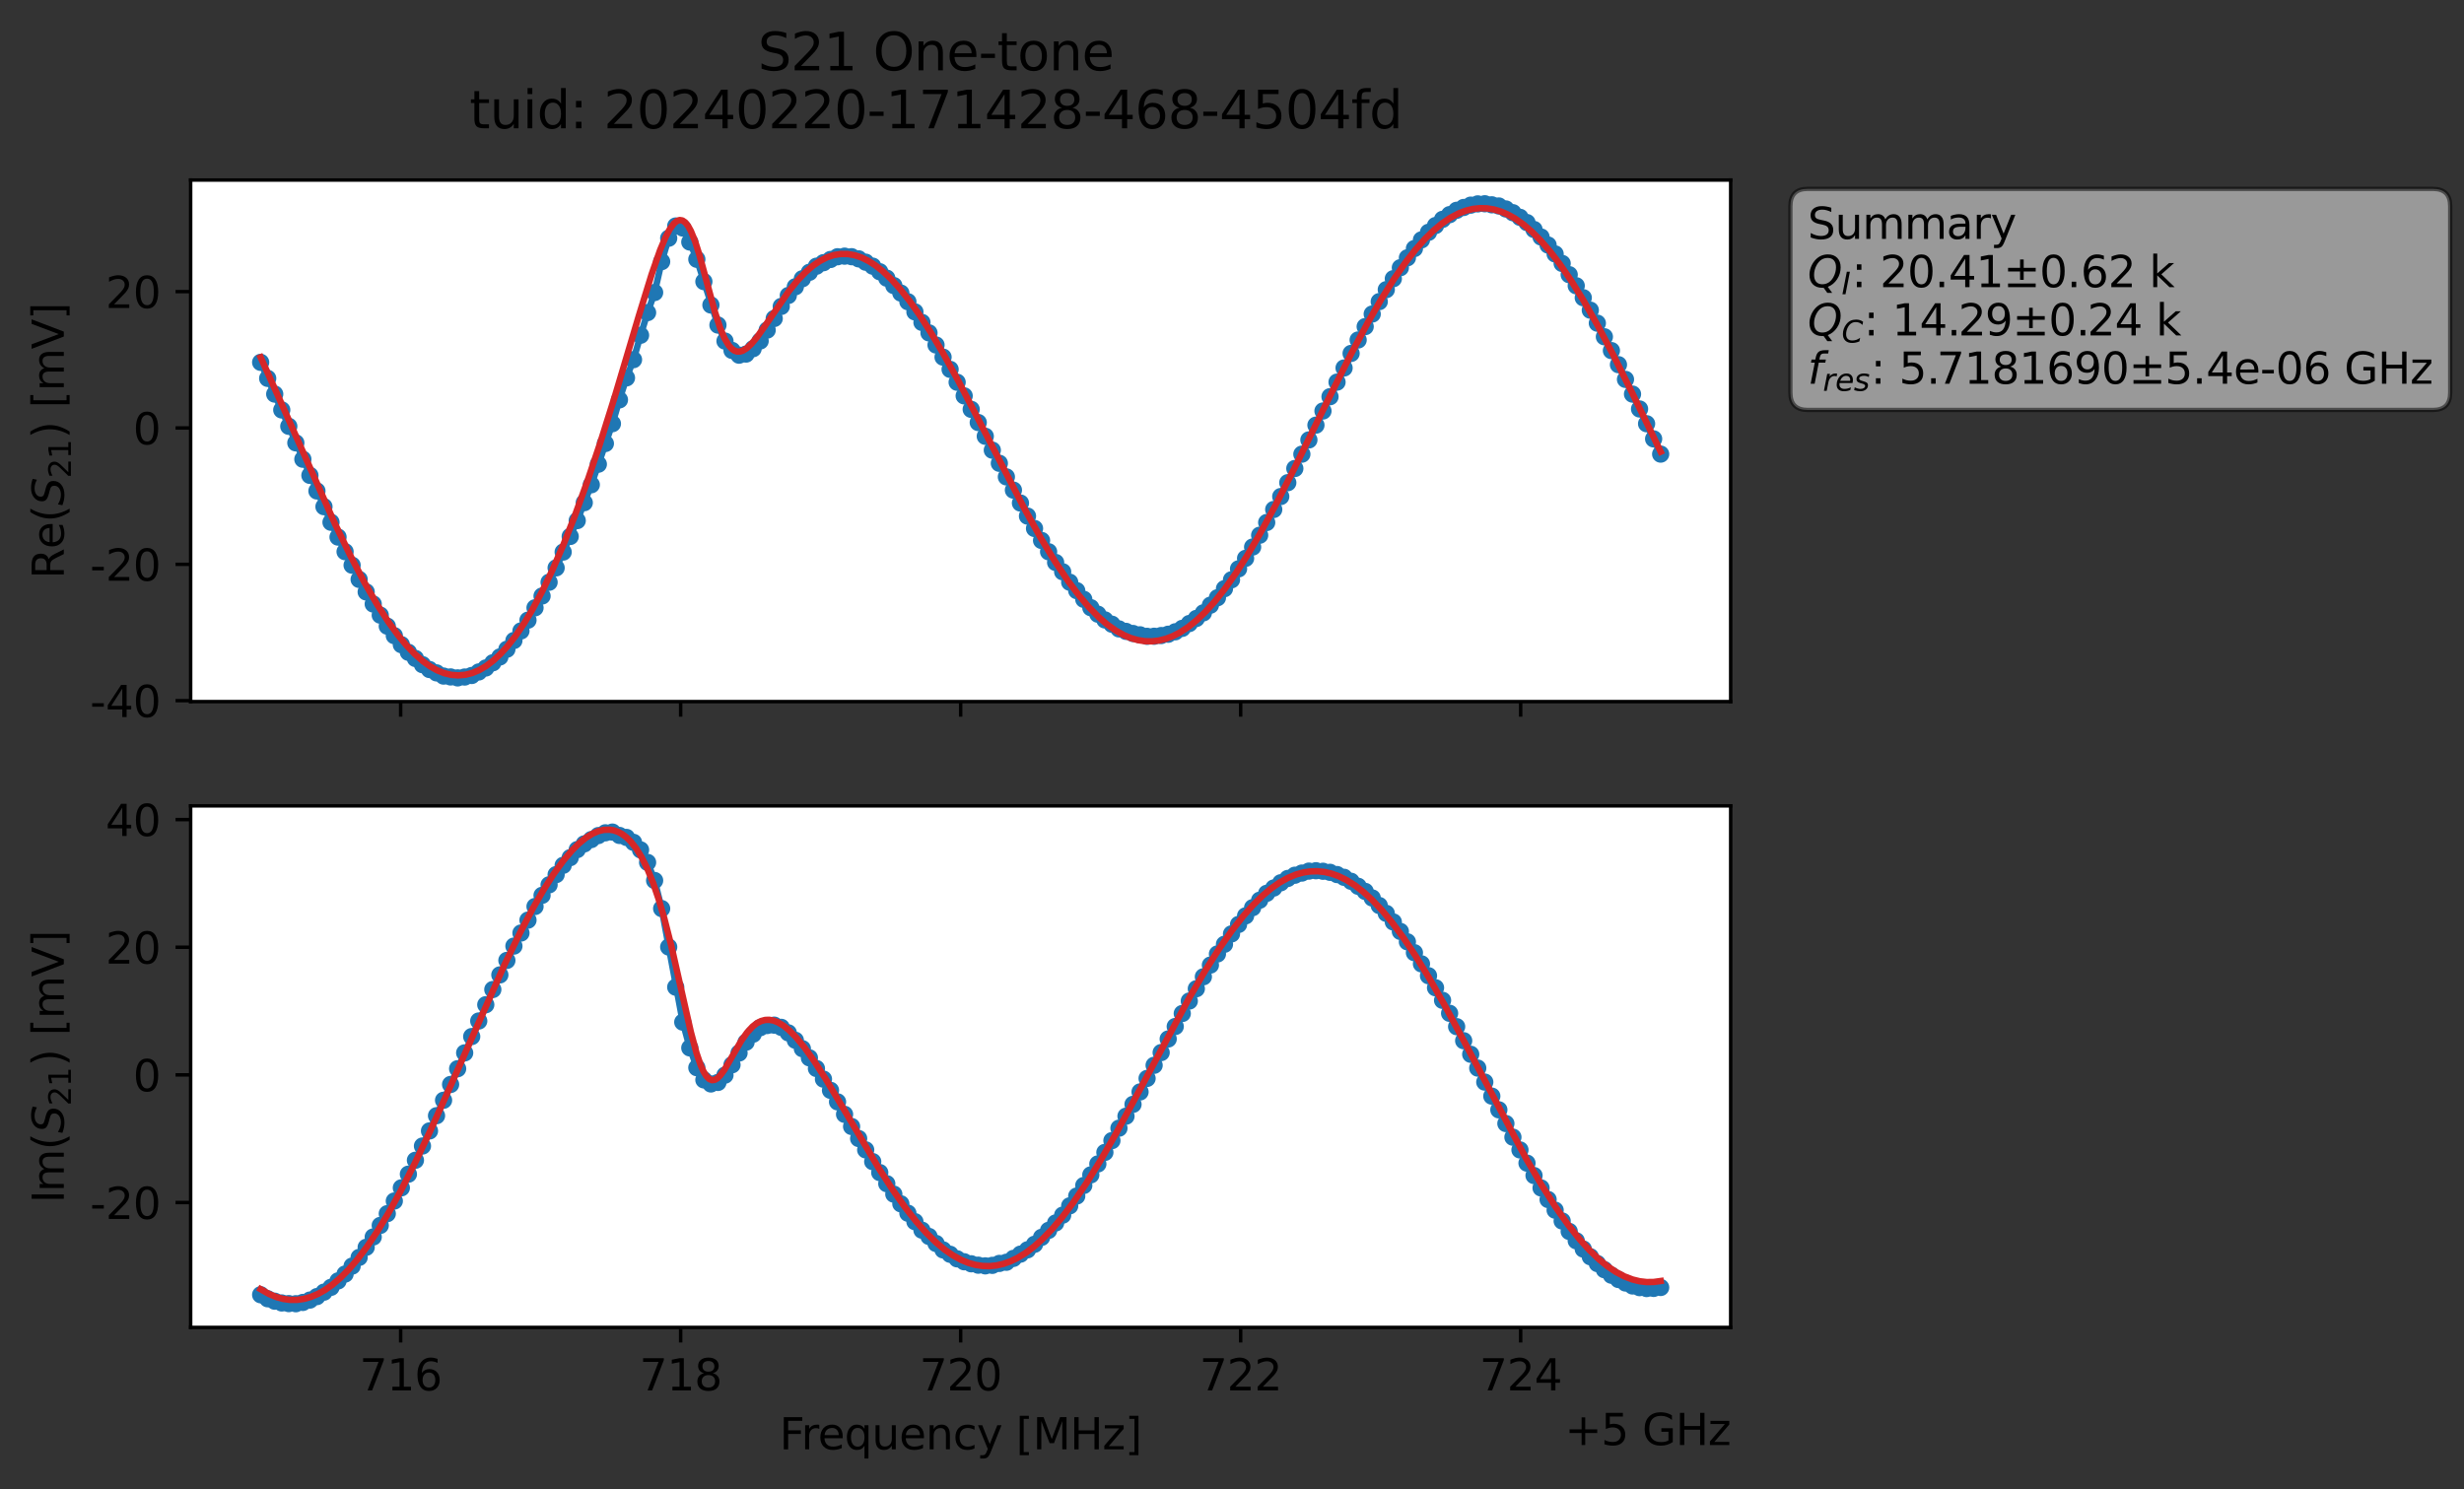 <?xml version="1.0" encoding="utf-8" standalone="no"?>
<!DOCTYPE svg PUBLIC "-//W3C//DTD SVG 1.1//EN"
  "http://www.w3.org/Graphics/SVG/1.1/DTD/svg11.dtd">
<svg xmlns:xlink="http://www.w3.org/1999/xlink" width="571.387pt" height="345.428pt" viewBox="0 0 571.387 345.428" xmlns="http://www.w3.org/2000/svg" version="1.1">
 <rect x="0" y="0" width="571.387" height="345.428" fill="#333333" stroke="none"/>
 <defs>
  <style type="text/css">*{stroke-linejoin: round; stroke-linecap: butt}</style>
 </defs>
 <g id="figure_1">
  <g id="patch_1">
   <path d="M 0 345.428 
L 571.387 345.428 
L 571.387 -0 
L 0 -0 
L 0 345.428 
z
" style="fill: none; opacity: 0"/>
  </g>
  <g id="axes_1">
   <g id="patch_2">
    <path d="M 44.211 162.72 
L 401.331 162.72 
L 401.331 41.76 
L 44.211 41.76 
z
" style="fill: #ffffff"/>
   </g>
   <g id="matplotlib.axis_1">
    <g id="xtick_1">
     <g id="line2d_1">
      <defs>
       <path id="m296c3ff077" d="M 0 0 
L 0 3.5 
" style="stroke: #000000; stroke-width: 0.8"/>
      </defs>
      <g>
       <use xlink:href="#m296c3ff077" x="92.909" y="162.72" style="stroke: #000000; stroke-width: 0.8"/>
      </g>
     </g>
    </g>
    <g id="xtick_2">
     <g id="line2d_2">
      <g>
       <use xlink:href="#m296c3ff077" x="157.84" y="162.72" style="stroke: #000000; stroke-width: 0.8"/>
      </g>
     </g>
    </g>
    <g id="xtick_3">
     <g id="line2d_3">
      <g>
       <use xlink:href="#m296c3ff077" x="222.771" y="162.72" style="stroke: #000000; stroke-width: 0.8"/>
      </g>
     </g>
    </g>
    <g id="xtick_4">
     <g id="line2d_4">
      <g>
       <use xlink:href="#m296c3ff077" x="287.702" y="162.72" style="stroke: #000000; stroke-width: 0.8"/>
      </g>
     </g>
    </g>
    <g id="xtick_5">
     <g id="line2d_5">
      <g>
       <use xlink:href="#m296c3ff077" x="352.633" y="162.72" style="stroke: #000000; stroke-width: 0.8"/>
      </g>
     </g>
    </g>
   </g>
   <g id="matplotlib.axis_2">
    <g id="ytick_1">
     <g id="line2d_6">
      <defs>
       <path id="m381b1b652b" d="M 0 0 
L -3.5 0 
" style="stroke: #000000; stroke-width: 0.8"/>
      </defs>
      <g>
       <use xlink:href="#m381b1b652b" x="44.211" y="162.506" style="stroke: #000000; stroke-width: 0.8"/>
      </g>
     </g>
     <g id="text_1">
      <!-- -40 -->
      <g transform="translate(20.878 166.305) scale(0.1 -0.1)">
       <defs>
        <path id="DejaVuSans-2d" d="M 313 2009 
L 1997 2009 
L 1997 1497 
L 313 1497 
L 313 2009 
z
" transform="scale(0.016)"/>
        <path id="DejaVuSans-34" d="M 2419 4116 
L 825 1625 
L 2419 1625 
L 2419 4116 
z
M 2253 4666 
L 3047 4666 
L 3047 1625 
L 3713 1625 
L 3713 1100 
L 3047 1100 
L 3047 0 
L 2419 0 
L 2419 1100 
L 313 1100 
L 313 1709 
L 2253 4666 
z
" transform="scale(0.016)"/>
        <path id="DejaVuSans-30" d="M 2034 4250 
Q 1547 4250 1301 3770 
Q 1056 3291 1056 2328 
Q 1056 1369 1301 889 
Q 1547 409 2034 409 
Q 2525 409 2770 889 
Q 3016 1369 3016 2328 
Q 3016 3291 2770 3770 
Q 2525 4250 2034 4250 
z
M 2034 4750 
Q 2819 4750 3233 4129 
Q 3647 3509 3647 2328 
Q 3647 1150 3233 529 
Q 2819 -91 2034 -91 
Q 1250 -91 836 529 
Q 422 1150 422 2328 
Q 422 3509 836 4129 
Q 1250 4750 2034 4750 
z
" transform="scale(0.016)"/>
       </defs>
       <use xlink:href="#DejaVuSans-2d"/>
       <use xlink:href="#DejaVuSans-34" x="36.084"/>
       <use xlink:href="#DejaVuSans-30" x="99.707"/>
      </g>
     </g>
    </g>
    <g id="ytick_2">
     <g id="line2d_7">
      <g>
       <use xlink:href="#m381b1b652b" x="44.211" y="130.883" style="stroke: #000000; stroke-width: 0.8"/>
      </g>
     </g>
     <g id="text_2">
      <!-- -20 -->
      <g transform="translate(20.878 134.682) scale(0.1 -0.1)">
       <defs>
        <path id="DejaVuSans-32" d="M 1228 531 
L 3431 531 
L 3431 0 
L 469 0 
L 469 531 
Q 828 903 1448 1529 
Q 2069 2156 2228 2338 
Q 2531 2678 2651 2914 
Q 2772 3150 2772 3378 
Q 2772 3750 2511 3984 
Q 2250 4219 1831 4219 
Q 1534 4219 1204 4116 
Q 875 4013 500 3803 
L 500 4441 
Q 881 4594 1212 4672 
Q 1544 4750 1819 4750 
Q 2544 4750 2975 4387 
Q 3406 4025 3406 3419 
Q 3406 3131 3298 2873 
Q 3191 2616 2906 2266 
Q 2828 2175 2409 1742 
Q 1991 1309 1228 531 
z
" transform="scale(0.016)"/>
       </defs>
       <use xlink:href="#DejaVuSans-2d"/>
       <use xlink:href="#DejaVuSans-32" x="36.084"/>
       <use xlink:href="#DejaVuSans-30" x="99.707"/>
      </g>
     </g>
    </g>
    <g id="ytick_3">
     <g id="line2d_8">
      <g>
       <use xlink:href="#m381b1b652b" x="44.211" y="99.26" style="stroke: #000000; stroke-width: 0.8"/>
      </g>
     </g>
     <g id="text_3">
      <!-- 0 -->
      <g transform="translate(30.848 103.06) scale(0.1 -0.1)">
       <use xlink:href="#DejaVuSans-30"/>
      </g>
     </g>
    </g>
    <g id="ytick_4">
     <g id="line2d_9">
      <g>
       <use xlink:href="#m381b1b652b" x="44.211" y="67.638" style="stroke: #000000; stroke-width: 0.8"/>
      </g>
     </g>
     <g id="text_4">
      <!-- 20 -->
      <g transform="translate(24.486 71.437) scale(0.1 -0.1)">
       <use xlink:href="#DejaVuSans-32"/>
       <use xlink:href="#DejaVuSans-30" x="63.623"/>
      </g>
     </g>
    </g>
    <g id="text_5">
     <!-- Re$(S_{21})$ [mV] -->
     <g transform="translate(14.798 134.24) rotate(-90) scale(0.1 -0.1)">
      <defs>
       <path id="DejaVuSans-52" d="M 2841 2188 
Q 3044 2119 3236 1894 
Q 3428 1669 3622 1275 
L 4263 0 
L 3584 0 
L 2988 1197 
Q 2756 1666 2539 1819 
Q 2322 1972 1947 1972 
L 1259 1972 
L 1259 0 
L 628 0 
L 628 4666 
L 2053 4666 
Q 2853 4666 3247 4331 
Q 3641 3997 3641 3322 
Q 3641 2881 3436 2590 
Q 3231 2300 2841 2188 
z
M 1259 4147 
L 1259 2491 
L 2053 2491 
Q 2509 2491 2742 2702 
Q 2975 2913 2975 3322 
Q 2975 3731 2742 3939 
Q 2509 4147 2053 4147 
L 1259 4147 
z
" transform="scale(0.016)"/>
       <path id="DejaVuSans-65" d="M 3597 1894 
L 3597 1613 
L 953 1613 
Q 991 1019 1311 708 
Q 1631 397 2203 397 
Q 2534 397 2845 478 
Q 3156 559 3463 722 
L 3463 178 
Q 3153 47 2828 -22 
Q 2503 -91 2169 -91 
Q 1331 -91 842 396 
Q 353 884 353 1716 
Q 353 2575 817 3079 
Q 1281 3584 2069 3584 
Q 2775 3584 3186 3129 
Q 3597 2675 3597 1894 
z
M 3022 2063 
Q 3016 2534 2758 2815 
Q 2500 3097 2075 3097 
Q 1594 3097 1305 2825 
Q 1016 2553 972 2059 
L 3022 2063 
z
" transform="scale(0.016)"/>
       <path id="DejaVuSans-28" d="M 1984 4856 
Q 1566 4138 1362 3434 
Q 1159 2731 1159 2009 
Q 1159 1288 1364 580 
Q 1569 -128 1984 -844 
L 1484 -844 
Q 1016 -109 783 600 
Q 550 1309 550 2009 
Q 550 2706 781 3412 
Q 1013 4119 1484 4856 
L 1984 4856 
z
" transform="scale(0.016)"/>
       <path id="DejaVuSans-Oblique-53" d="M 3859 4513 
L 3738 3897 
Q 3422 4066 3111 4152 
Q 2800 4238 2509 4238 
Q 1944 4238 1609 3991 
Q 1275 3744 1275 3334 
Q 1275 3109 1398 2989 
Q 1522 2869 2034 2731 
L 2413 2638 
Q 3053 2472 3303 2217 
Q 3553 1963 3553 1503 
Q 3553 797 2998 353 
Q 2444 -91 1538 -91 
Q 1166 -91 791 -17 
Q 416 56 38 206 
L 166 856 
Q 513 641 861 531 
Q 1209 422 1556 422 
Q 2147 422 2503 684 
Q 2859 947 2859 1369 
Q 2859 1650 2717 1795 
Q 2575 1941 2106 2059 
L 1728 2156 
Q 1081 2325 845 2545 
Q 609 2766 609 3163 
Q 609 3859 1145 4304 
Q 1681 4750 2541 4750 
Q 2875 4750 3203 4690 
Q 3531 4631 3859 4513 
z
" transform="scale(0.016)"/>
       <path id="DejaVuSans-31" d="M 794 531 
L 1825 531 
L 1825 4091 
L 703 3866 
L 703 4441 
L 1819 4666 
L 2450 4666 
L 2450 531 
L 3481 531 
L 3481 0 
L 794 0 
L 794 531 
z
" transform="scale(0.016)"/>
       <path id="DejaVuSans-29" d="M 513 4856 
L 1013 4856 
Q 1481 4119 1714 3412 
Q 1947 2706 1947 2009 
Q 1947 1309 1714 600 
Q 1481 -109 1013 -844 
L 513 -844 
Q 928 -128 1133 580 
Q 1338 1288 1338 2009 
Q 1338 2731 1133 3434 
Q 928 4138 513 4856 
z
" transform="scale(0.016)"/>
       <path id="DejaVuSans-20" transform="scale(0.016)"/>
       <path id="DejaVuSans-5b" d="M 550 4863 
L 1875 4863 
L 1875 4416 
L 1125 4416 
L 1125 -397 
L 1875 -397 
L 1875 -844 
L 550 -844 
L 550 4863 
z
" transform="scale(0.016)"/>
       <path id="DejaVuSans-6d" d="M 3328 2828 
Q 3544 3216 3844 3400 
Q 4144 3584 4550 3584 
Q 5097 3584 5394 3201 
Q 5691 2819 5691 2113 
L 5691 0 
L 5113 0 
L 5113 2094 
Q 5113 2597 4934 2840 
Q 4756 3084 4391 3084 
Q 3944 3084 3684 2787 
Q 3425 2491 3425 1978 
L 3425 0 
L 2847 0 
L 2847 2094 
Q 2847 2600 2669 2842 
Q 2491 3084 2119 3084 
Q 1678 3084 1418 2786 
Q 1159 2488 1159 1978 
L 1159 0 
L 581 0 
L 581 3500 
L 1159 3500 
L 1159 2956 
Q 1356 3278 1631 3431 
Q 1906 3584 2284 3584 
Q 2666 3584 2933 3390 
Q 3200 3197 3328 2828 
z
" transform="scale(0.016)"/>
       <path id="DejaVuSans-56" d="M 1831 0 
L 50 4666 
L 709 4666 
L 2188 738 
L 3669 4666 
L 4325 4666 
L 2547 0 
L 1831 0 
z
" transform="scale(0.016)"/>
       <path id="DejaVuSans-5d" d="M 1947 4863 
L 1947 -844 
L 622 -844 
L 622 -397 
L 1369 -397 
L 1369 4416 
L 622 4416 
L 622 4863 
L 1947 4863 
z
" transform="scale(0.016)"/>
      </defs>
      <use xlink:href="#DejaVuSans-52" transform="translate(0 0.016)"/>
      <use xlink:href="#DejaVuSans-65" transform="translate(69.482 0.016)"/>
      <use xlink:href="#DejaVuSans-28" transform="translate(131.006 0.016)"/>
      <use xlink:href="#DejaVuSans-Oblique-53" transform="translate(170.02 0.016)"/>
      <use xlink:href="#DejaVuSans-32" transform="translate(233.496 -16.391) scale(0.7)"/>
      <use xlink:href="#DejaVuSans-31" transform="translate(278.032 -16.391) scale(0.7)"/>
      <use xlink:href="#DejaVuSans-29" transform="translate(325.303 0.016)"/>
      <use xlink:href="#DejaVuSans-20" transform="translate(364.316 0.016)"/>
      <use xlink:href="#DejaVuSans-5b" transform="translate(396.104 0.016)"/>
      <use xlink:href="#DejaVuSans-6d" transform="translate(435.117 0.016)"/>
      <use xlink:href="#DejaVuSans-56" transform="translate(532.529 0.016)"/>
      <use xlink:href="#DejaVuSans-5d" transform="translate(600.938 0.016)"/>
     </g>
    </g>
   </g>
   <g id="line2d_10">
    <path d="M 60.444 84.04 
L 76.758 121.132 
L 80.021 127.951 
L 84.915 137.285 
L 88.178 142.671 
L 89.809 145.23 
L 93.072 149.519 
L 94.704 151.285 
L 97.967 154.156 
L 99.598 155.284 
L 102.861 156.801 
L 106.124 157.222 
L 107.755 157.024 
L 109.387 156.667 
L 112.649 154.924 
L 114.281 153.717 
L 115.912 152.366 
L 117.544 150.581 
L 119.175 148.557 
L 120.807 146.334 
L 122.438 143.839 
L 127.332 135.04 
L 128.964 131.707 
L 133.858 120.745 
L 137.121 112.43 
L 142.015 98.263 
L 143.647 92.733 
L 145.278 87.643 
L 146.909 83.418 
L 148.541 77.759 
L 150.172 72.502 
L 151.804 67.843 
L 153.435 60.677 
L 155.067 55.248 
L 156.698 52.415 
L 158.329 52.885 
L 159.961 56.134 
L 161.592 60.141 
L 166.487 75.393 
L 168.118 79.105 
L 169.749 81.27 
L 171.381 82.378 
L 173.012 82.117 
L 174.644 80.867 
L 176.275 79.081 
L 179.538 73.865 
L 181.169 71.069 
L 182.801 68.538 
L 186.064 64.649 
L 189.327 61.741 
L 192.589 60.183 
L 194.221 59.549 
L 195.852 59.412 
L 197.484 59.539 
L 199.115 60.035 
L 200.747 60.81 
L 202.378 61.732 
L 204.009 63.023 
L 205.641 64.518 
L 208.904 67.973 
L 210.535 69.976 
L 215.43 77.208 
L 220.324 85.666 
L 223.587 91.815 
L 236.638 116.672 
L 239.901 122.574 
L 243.164 127.966 
L 244.795 130.45 
L 246.427 132.614 
L 248.058 135.034 
L 252.952 140.941 
L 254.584 142.448 
L 256.215 143.779 
L 259.478 145.86 
L 262.741 146.925 
L 266.004 147.585 
L 267.635 147.567 
L 269.267 147.402 
L 270.898 147.1 
L 272.53 146.537 
L 274.161 145.738 
L 277.424 143.44 
L 279.055 142.137 
L 282.318 138.638 
L 285.581 134.474 
L 292.107 124.137 
L 297.001 115.159 
L 301.895 105.338 
L 316.578 75.752 
L 321.472 67.182 
L 324.735 62.087 
L 327.998 57.644 
L 329.63 55.636 
L 331.261 53.884 
L 334.524 50.874 
L 337.787 48.779 
L 341.05 47.581 
L 342.681 47.29 
L 344.312 47.258 
L 347.575 47.777 
L 349.207 48.47 
L 350.838 49.336 
L 352.47 50.405 
L 354.101 51.626 
L 357.364 54.971 
L 358.995 56.837 
L 362.258 61.103 
L 367.152 69.056 
L 370.415 74.956 
L 375.31 84.581 
L 383.467 101.793 
L 385.098 105.322 
L 385.098 105.322 
" clip-path="url(#pea590175e2)" style="fill: none; stroke: #1f77b4; stroke-width: 1.5; stroke-linecap: square"/>
    <defs>
     <path id="me9489a41a3" d="M 0 1.5 
C 0.398 1.5 0.779 1.342 1.061 1.061 
C 1.342 0.779 1.5 0.398 1.5 0 
C 1.5 -0.398 1.342 -0.779 1.061 -1.061 
C 0.779 -1.342 0.398 -1.5 0 -1.5 
C -0.398 -1.5 -0.779 -1.342 -1.061 -1.061 
C -1.342 -0.779 -1.5 -0.398 -1.5 0 
C -1.5 0.398 -1.342 0.779 -1.061 1.061 
C -0.779 1.342 -0.398 1.5 0 1.5 
z
" style="stroke: #1f77b4"/>
    </defs>
    <g clip-path="url(#pea590175e2)">
     <use xlink:href="#me9489a41a3" x="60.444" y="84.04" style="fill: #1f77b4; stroke: #1f77b4"/>
     <use xlink:href="#me9489a41a3" x="62.075" y="87.759" style="fill: #1f77b4; stroke: #1f77b4"/>
     <use xlink:href="#me9489a41a3" x="63.707" y="91.401" style="fill: #1f77b4; stroke: #1f77b4"/>
     <use xlink:href="#me9489a41a3" x="65.338" y="95.08" style="fill: #1f77b4; stroke: #1f77b4"/>
     <use xlink:href="#me9489a41a3" x="66.969" y="98.876" style="fill: #1f77b4; stroke: #1f77b4"/>
     <use xlink:href="#me9489a41a3" x="68.601" y="102.715" style="fill: #1f77b4; stroke: #1f77b4"/>
     <use xlink:href="#me9489a41a3" x="70.232" y="106.511" style="fill: #1f77b4; stroke: #1f77b4"/>
     <use xlink:href="#me9489a41a3" x="71.864" y="110.255" style="fill: #1f77b4; stroke: #1f77b4"/>
     <use xlink:href="#me9489a41a3" x="73.495" y="113.868" style="fill: #1f77b4; stroke: #1f77b4"/>
     <use xlink:href="#me9489a41a3" x="75.127" y="117.514" style="fill: #1f77b4; stroke: #1f77b4"/>
     <use xlink:href="#me9489a41a3" x="76.758" y="121.132" style="fill: #1f77b4; stroke: #1f77b4"/>
     <use xlink:href="#me9489a41a3" x="78.389" y="124.565" style="fill: #1f77b4; stroke: #1f77b4"/>
     <use xlink:href="#me9489a41a3" x="80.021" y="127.951" style="fill: #1f77b4; stroke: #1f77b4"/>
     <use xlink:href="#me9489a41a3" x="81.652" y="131.092" style="fill: #1f77b4; stroke: #1f77b4"/>
     <use xlink:href="#me9489a41a3" x="83.284" y="134.385" style="fill: #1f77b4; stroke: #1f77b4"/>
     <use xlink:href="#me9489a41a3" x="84.915" y="137.285" style="fill: #1f77b4; stroke: #1f77b4"/>
     <use xlink:href="#me9489a41a3" x="86.547" y="140.088" style="fill: #1f77b4; stroke: #1f77b4"/>
     <use xlink:href="#me9489a41a3" x="88.178" y="142.671" style="fill: #1f77b4; stroke: #1f77b4"/>
     <use xlink:href="#me9489a41a3" x="89.809" y="145.23" style="fill: #1f77b4; stroke: #1f77b4"/>
     <use xlink:href="#me9489a41a3" x="91.441" y="147.433" style="fill: #1f77b4; stroke: #1f77b4"/>
     <use xlink:href="#me9489a41a3" x="93.072" y="149.519" style="fill: #1f77b4; stroke: #1f77b4"/>
     <use xlink:href="#me9489a41a3" x="94.704" y="151.285" style="fill: #1f77b4; stroke: #1f77b4"/>
     <use xlink:href="#me9489a41a3" x="96.335" y="152.721" style="fill: #1f77b4; stroke: #1f77b4"/>
     <use xlink:href="#me9489a41a3" x="97.967" y="154.156" style="fill: #1f77b4; stroke: #1f77b4"/>
     <use xlink:href="#me9489a41a3" x="99.598" y="155.284" style="fill: #1f77b4; stroke: #1f77b4"/>
     <use xlink:href="#me9489a41a3" x="101.229" y="156.062" style="fill: #1f77b4; stroke: #1f77b4"/>
     <use xlink:href="#me9489a41a3" x="102.861" y="156.801" style="fill: #1f77b4; stroke: #1f77b4"/>
     <use xlink:href="#me9489a41a3" x="104.492" y="157.003" style="fill: #1f77b4; stroke: #1f77b4"/>
     <use xlink:href="#me9489a41a3" x="106.124" y="157.222" style="fill: #1f77b4; stroke: #1f77b4"/>
     <use xlink:href="#me9489a41a3" x="107.755" y="157.024" style="fill: #1f77b4; stroke: #1f77b4"/>
     <use xlink:href="#me9489a41a3" x="109.387" y="156.667" style="fill: #1f77b4; stroke: #1f77b4"/>
     <use xlink:href="#me9489a41a3" x="111.018" y="155.849" style="fill: #1f77b4; stroke: #1f77b4"/>
     <use xlink:href="#me9489a41a3" x="112.649" y="154.924" style="fill: #1f77b4; stroke: #1f77b4"/>
     <use xlink:href="#me9489a41a3" x="114.281" y="153.717" style="fill: #1f77b4; stroke: #1f77b4"/>
     <use xlink:href="#me9489a41a3" x="115.912" y="152.366" style="fill: #1f77b4; stroke: #1f77b4"/>
     <use xlink:href="#me9489a41a3" x="117.544" y="150.581" style="fill: #1f77b4; stroke: #1f77b4"/>
     <use xlink:href="#me9489a41a3" x="119.175" y="148.557" style="fill: #1f77b4; stroke: #1f77b4"/>
     <use xlink:href="#me9489a41a3" x="120.807" y="146.334" style="fill: #1f77b4; stroke: #1f77b4"/>
     <use xlink:href="#me9489a41a3" x="122.438" y="143.839" style="fill: #1f77b4; stroke: #1f77b4"/>
     <use xlink:href="#me9489a41a3" x="124.069" y="140.966" style="fill: #1f77b4; stroke: #1f77b4"/>
     <use xlink:href="#me9489a41a3" x="125.701" y="138.233" style="fill: #1f77b4; stroke: #1f77b4"/>
     <use xlink:href="#me9489a41a3" x="127.332" y="135.04" style="fill: #1f77b4; stroke: #1f77b4"/>
     <use xlink:href="#me9489a41a3" x="128.964" y="131.707" style="fill: #1f77b4; stroke: #1f77b4"/>
     <use xlink:href="#me9489a41a3" x="130.595" y="128.04" style="fill: #1f77b4; stroke: #1f77b4"/>
     <use xlink:href="#me9489a41a3" x="132.227" y="124.422" style="fill: #1f77b4; stroke: #1f77b4"/>
     <use xlink:href="#me9489a41a3" x="133.858" y="120.745" style="fill: #1f77b4; stroke: #1f77b4"/>
     <use xlink:href="#me9489a41a3" x="135.489" y="116.587" style="fill: #1f77b4; stroke: #1f77b4"/>
     <use xlink:href="#me9489a41a3" x="137.121" y="112.43" style="fill: #1f77b4; stroke: #1f77b4"/>
     <use xlink:href="#me9489a41a3" x="138.752" y="107.662" style="fill: #1f77b4; stroke: #1f77b4"/>
     <use xlink:href="#me9489a41a3" x="140.384" y="102.865" style="fill: #1f77b4; stroke: #1f77b4"/>
     <use xlink:href="#me9489a41a3" x="142.015" y="98.263" style="fill: #1f77b4; stroke: #1f77b4"/>
     <use xlink:href="#me9489a41a3" x="143.647" y="92.733" style="fill: #1f77b4; stroke: #1f77b4"/>
     <use xlink:href="#me9489a41a3" x="145.278" y="87.643" style="fill: #1f77b4; stroke: #1f77b4"/>
     <use xlink:href="#me9489a41a3" x="146.909" y="83.418" style="fill: #1f77b4; stroke: #1f77b4"/>
     <use xlink:href="#me9489a41a3" x="148.541" y="77.759" style="fill: #1f77b4; stroke: #1f77b4"/>
     <use xlink:href="#me9489a41a3" x="150.172" y="72.502" style="fill: #1f77b4; stroke: #1f77b4"/>
     <use xlink:href="#me9489a41a3" x="151.804" y="67.843" style="fill: #1f77b4; stroke: #1f77b4"/>
     <use xlink:href="#me9489a41a3" x="153.435" y="60.677" style="fill: #1f77b4; stroke: #1f77b4"/>
     <use xlink:href="#me9489a41a3" x="155.067" y="55.248" style="fill: #1f77b4; stroke: #1f77b4"/>
     <use xlink:href="#me9489a41a3" x="156.698" y="52.415" style="fill: #1f77b4; stroke: #1f77b4"/>
     <use xlink:href="#me9489a41a3" x="158.329" y="52.885" style="fill: #1f77b4; stroke: #1f77b4"/>
     <use xlink:href="#me9489a41a3" x="159.961" y="56.134" style="fill: #1f77b4; stroke: #1f77b4"/>
     <use xlink:href="#me9489a41a3" x="161.592" y="60.141" style="fill: #1f77b4; stroke: #1f77b4"/>
     <use xlink:href="#me9489a41a3" x="163.224" y="65.31" style="fill: #1f77b4; stroke: #1f77b4"/>
     <use xlink:href="#me9489a41a3" x="164.855" y="70.744" style="fill: #1f77b4; stroke: #1f77b4"/>
     <use xlink:href="#me9489a41a3" x="166.487" y="75.393" style="fill: #1f77b4; stroke: #1f77b4"/>
     <use xlink:href="#me9489a41a3" x="168.118" y="79.105" style="fill: #1f77b4; stroke: #1f77b4"/>
     <use xlink:href="#me9489a41a3" x="169.749" y="81.27" style="fill: #1f77b4; stroke: #1f77b4"/>
     <use xlink:href="#me9489a41a3" x="171.381" y="82.378" style="fill: #1f77b4; stroke: #1f77b4"/>
     <use xlink:href="#me9489a41a3" x="173.012" y="82.117" style="fill: #1f77b4; stroke: #1f77b4"/>
     <use xlink:href="#me9489a41a3" x="174.644" y="80.867" style="fill: #1f77b4; stroke: #1f77b4"/>
     <use xlink:href="#me9489a41a3" x="176.275" y="79.081" style="fill: #1f77b4; stroke: #1f77b4"/>
     <use xlink:href="#me9489a41a3" x="177.907" y="76.556" style="fill: #1f77b4; stroke: #1f77b4"/>
     <use xlink:href="#me9489a41a3" x="179.538" y="73.865" style="fill: #1f77b4; stroke: #1f77b4"/>
     <use xlink:href="#me9489a41a3" x="181.169" y="71.069" style="fill: #1f77b4; stroke: #1f77b4"/>
     <use xlink:href="#me9489a41a3" x="182.801" y="68.538" style="fill: #1f77b4; stroke: #1f77b4"/>
     <use xlink:href="#me9489a41a3" x="184.432" y="66.512" style="fill: #1f77b4; stroke: #1f77b4"/>
     <use xlink:href="#me9489a41a3" x="186.064" y="64.649" style="fill: #1f77b4; stroke: #1f77b4"/>
     <use xlink:href="#me9489a41a3" x="187.695" y="63.156" style="fill: #1f77b4; stroke: #1f77b4"/>
     <use xlink:href="#me9489a41a3" x="189.327" y="61.741" style="fill: #1f77b4; stroke: #1f77b4"/>
     <use xlink:href="#me9489a41a3" x="190.958" y="60.926" style="fill: #1f77b4; stroke: #1f77b4"/>
     <use xlink:href="#me9489a41a3" x="192.589" y="60.183" style="fill: #1f77b4; stroke: #1f77b4"/>
     <use xlink:href="#me9489a41a3" x="194.221" y="59.549" style="fill: #1f77b4; stroke: #1f77b4"/>
     <use xlink:href="#me9489a41a3" x="195.852" y="59.412" style="fill: #1f77b4; stroke: #1f77b4"/>
     <use xlink:href="#me9489a41a3" x="197.484" y="59.539" style="fill: #1f77b4; stroke: #1f77b4"/>
     <use xlink:href="#me9489a41a3" x="199.115" y="60.035" style="fill: #1f77b4; stroke: #1f77b4"/>
     <use xlink:href="#me9489a41a3" x="200.747" y="60.81" style="fill: #1f77b4; stroke: #1f77b4"/>
     <use xlink:href="#me9489a41a3" x="202.378" y="61.732" style="fill: #1f77b4; stroke: #1f77b4"/>
     <use xlink:href="#me9489a41a3" x="204.009" y="63.023" style="fill: #1f77b4; stroke: #1f77b4"/>
     <use xlink:href="#me9489a41a3" x="205.641" y="64.518" style="fill: #1f77b4; stroke: #1f77b4"/>
     <use xlink:href="#me9489a41a3" x="207.272" y="66.235" style="fill: #1f77b4; stroke: #1f77b4"/>
     <use xlink:href="#me9489a41a3" x="208.904" y="67.973" style="fill: #1f77b4; stroke: #1f77b4"/>
     <use xlink:href="#me9489a41a3" x="210.535" y="69.976" style="fill: #1f77b4; stroke: #1f77b4"/>
     <use xlink:href="#me9489a41a3" x="212.167" y="72.338" style="fill: #1f77b4; stroke: #1f77b4"/>
     <use xlink:href="#me9489a41a3" x="213.798" y="74.778" style="fill: #1f77b4; stroke: #1f77b4"/>
     <use xlink:href="#me9489a41a3" x="215.43" y="77.208" style="fill: #1f77b4; stroke: #1f77b4"/>
     <use xlink:href="#me9489a41a3" x="217.061" y="80.014" style="fill: #1f77b4; stroke: #1f77b4"/>
     <use xlink:href="#me9489a41a3" x="218.692" y="82.829" style="fill: #1f77b4; stroke: #1f77b4"/>
     <use xlink:href="#me9489a41a3" x="220.324" y="85.666" style="fill: #1f77b4; stroke: #1f77b4"/>
     <use xlink:href="#me9489a41a3" x="221.955" y="88.657" style="fill: #1f77b4; stroke: #1f77b4"/>
     <use xlink:href="#me9489a41a3" x="223.587" y="91.815" style="fill: #1f77b4; stroke: #1f77b4"/>
     <use xlink:href="#me9489a41a3" x="225.218" y="94.943" style="fill: #1f77b4; stroke: #1f77b4"/>
     <use xlink:href="#me9489a41a3" x="226.85" y="97.997" style="fill: #1f77b4; stroke: #1f77b4"/>
     <use xlink:href="#me9489a41a3" x="228.481" y="101.186" style="fill: #1f77b4; stroke: #1f77b4"/>
     <use xlink:href="#me9489a41a3" x="230.112" y="104.408" style="fill: #1f77b4; stroke: #1f77b4"/>
     <use xlink:href="#me9489a41a3" x="231.744" y="107.453" style="fill: #1f77b4; stroke: #1f77b4"/>
     <use xlink:href="#me9489a41a3" x="233.375" y="110.603" style="fill: #1f77b4; stroke: #1f77b4"/>
     <use xlink:href="#me9489a41a3" x="235.007" y="113.673" style="fill: #1f77b4; stroke: #1f77b4"/>
     <use xlink:href="#me9489a41a3" x="236.638" y="116.672" style="fill: #1f77b4; stroke: #1f77b4"/>
     <use xlink:href="#me9489a41a3" x="238.27" y="119.699" style="fill: #1f77b4; stroke: #1f77b4"/>
     <use xlink:href="#me9489a41a3" x="239.901" y="122.574" style="fill: #1f77b4; stroke: #1f77b4"/>
     <use xlink:href="#me9489a41a3" x="241.532" y="125.349" style="fill: #1f77b4; stroke: #1f77b4"/>
     <use xlink:href="#me9489a41a3" x="243.164" y="127.966" style="fill: #1f77b4; stroke: #1f77b4"/>
     <use xlink:href="#me9489a41a3" x="244.795" y="130.45" style="fill: #1f77b4; stroke: #1f77b4"/>
     <use xlink:href="#me9489a41a3" x="246.427" y="132.614" style="fill: #1f77b4; stroke: #1f77b4"/>
     <use xlink:href="#me9489a41a3" x="248.058" y="135.034" style="fill: #1f77b4; stroke: #1f77b4"/>
     <use xlink:href="#me9489a41a3" x="249.69" y="136.989" style="fill: #1f77b4; stroke: #1f77b4"/>
     <use xlink:href="#me9489a41a3" x="251.321" y="139.005" style="fill: #1f77b4; stroke: #1f77b4"/>
     <use xlink:href="#me9489a41a3" x="252.952" y="140.941" style="fill: #1f77b4; stroke: #1f77b4"/>
     <use xlink:href="#me9489a41a3" x="254.584" y="142.448" style="fill: #1f77b4; stroke: #1f77b4"/>
     <use xlink:href="#me9489a41a3" x="256.215" y="143.779" style="fill: #1f77b4; stroke: #1f77b4"/>
     <use xlink:href="#me9489a41a3" x="257.847" y="144.779" style="fill: #1f77b4; stroke: #1f77b4"/>
     <use xlink:href="#me9489a41a3" x="259.478" y="145.86" style="fill: #1f77b4; stroke: #1f77b4"/>
     <use xlink:href="#me9489a41a3" x="261.11" y="146.434" style="fill: #1f77b4; stroke: #1f77b4"/>
     <use xlink:href="#me9489a41a3" x="262.741" y="146.925" style="fill: #1f77b4; stroke: #1f77b4"/>
     <use xlink:href="#me9489a41a3" x="264.372" y="147.234" style="fill: #1f77b4; stroke: #1f77b4"/>
     <use xlink:href="#me9489a41a3" x="266.004" y="147.585" style="fill: #1f77b4; stroke: #1f77b4"/>
     <use xlink:href="#me9489a41a3" x="267.635" y="147.567" style="fill: #1f77b4; stroke: #1f77b4"/>
     <use xlink:href="#me9489a41a3" x="269.267" y="147.402" style="fill: #1f77b4; stroke: #1f77b4"/>
     <use xlink:href="#me9489a41a3" x="270.898" y="147.1" style="fill: #1f77b4; stroke: #1f77b4"/>
     <use xlink:href="#me9489a41a3" x="272.53" y="146.537" style="fill: #1f77b4; stroke: #1f77b4"/>
     <use xlink:href="#me9489a41a3" x="274.161" y="145.738" style="fill: #1f77b4; stroke: #1f77b4"/>
     <use xlink:href="#me9489a41a3" x="275.792" y="144.619" style="fill: #1f77b4; stroke: #1f77b4"/>
     <use xlink:href="#me9489a41a3" x="277.424" y="143.44" style="fill: #1f77b4; stroke: #1f77b4"/>
     <use xlink:href="#me9489a41a3" x="279.055" y="142.137" style="fill: #1f77b4; stroke: #1f77b4"/>
     <use xlink:href="#me9489a41a3" x="280.687" y="140.363" style="fill: #1f77b4; stroke: #1f77b4"/>
     <use xlink:href="#me9489a41a3" x="282.318" y="138.638" style="fill: #1f77b4; stroke: #1f77b4"/>
     <use xlink:href="#me9489a41a3" x="283.95" y="136.53" style="fill: #1f77b4; stroke: #1f77b4"/>
     <use xlink:href="#me9489a41a3" x="285.581" y="134.474" style="fill: #1f77b4; stroke: #1f77b4"/>
     <use xlink:href="#me9489a41a3" x="287.212" y="131.936" style="fill: #1f77b4; stroke: #1f77b4"/>
     <use xlink:href="#me9489a41a3" x="288.844" y="129.502" style="fill: #1f77b4; stroke: #1f77b4"/>
     <use xlink:href="#me9489a41a3" x="290.475" y="126.874" style="fill: #1f77b4; stroke: #1f77b4"/>
     <use xlink:href="#me9489a41a3" x="292.107" y="124.137" style="fill: #1f77b4; stroke: #1f77b4"/>
     <use xlink:href="#me9489a41a3" x="293.738" y="121.187" style="fill: #1f77b4; stroke: #1f77b4"/>
     <use xlink:href="#me9489a41a3" x="295.37" y="118.165" style="fill: #1f77b4; stroke: #1f77b4"/>
     <use xlink:href="#me9489a41a3" x="297.001" y="115.159" style="fill: #1f77b4; stroke: #1f77b4"/>
     <use xlink:href="#me9489a41a3" x="298.632" y="111.952" style="fill: #1f77b4; stroke: #1f77b4"/>
     <use xlink:href="#me9489a41a3" x="300.264" y="108.661" style="fill: #1f77b4; stroke: #1f77b4"/>
     <use xlink:href="#me9489a41a3" x="301.895" y="105.338" style="fill: #1f77b4; stroke: #1f77b4"/>
     <use xlink:href="#me9489a41a3" x="303.527" y="102.033" style="fill: #1f77b4; stroke: #1f77b4"/>
     <use xlink:href="#me9489a41a3" x="305.158" y="98.607" style="fill: #1f77b4; stroke: #1f77b4"/>
     <use xlink:href="#me9489a41a3" x="306.79" y="95.322" style="fill: #1f77b4; stroke: #1f77b4"/>
     <use xlink:href="#me9489a41a3" x="308.421" y="92.007" style="fill: #1f77b4; stroke: #1f77b4"/>
     <use xlink:href="#me9489a41a3" x="310.052" y="88.626" style="fill: #1f77b4; stroke: #1f77b4"/>
     <use xlink:href="#me9489a41a3" x="311.684" y="85.346" style="fill: #1f77b4; stroke: #1f77b4"/>
     <use xlink:href="#me9489a41a3" x="313.315" y="81.971" style="fill: #1f77b4; stroke: #1f77b4"/>
     <use xlink:href="#me9489a41a3" x="314.947" y="78.852" style="fill: #1f77b4; stroke: #1f77b4"/>
     <use xlink:href="#me9489a41a3" x="316.578" y="75.752" style="fill: #1f77b4; stroke: #1f77b4"/>
     <use xlink:href="#me9489a41a3" x="318.21" y="72.835" style="fill: #1f77b4; stroke: #1f77b4"/>
     <use xlink:href="#me9489a41a3" x="319.841" y="69.957" style="fill: #1f77b4; stroke: #1f77b4"/>
     <use xlink:href="#me9489a41a3" x="321.472" y="67.182" style="fill: #1f77b4; stroke: #1f77b4"/>
     <use xlink:href="#me9489a41a3" x="323.104" y="64.638" style="fill: #1f77b4; stroke: #1f77b4"/>
     <use xlink:href="#me9489a41a3" x="324.735" y="62.087" style="fill: #1f77b4; stroke: #1f77b4"/>
     <use xlink:href="#me9489a41a3" x="326.367" y="59.792" style="fill: #1f77b4; stroke: #1f77b4"/>
     <use xlink:href="#me9489a41a3" x="327.998" y="57.644" style="fill: #1f77b4; stroke: #1f77b4"/>
     <use xlink:href="#me9489a41a3" x="329.63" y="55.636" style="fill: #1f77b4; stroke: #1f77b4"/>
     <use xlink:href="#me9489a41a3" x="331.261" y="53.884" style="fill: #1f77b4; stroke: #1f77b4"/>
     <use xlink:href="#me9489a41a3" x="332.892" y="52.311" style="fill: #1f77b4; stroke: #1f77b4"/>
     <use xlink:href="#me9489a41a3" x="334.524" y="50.874" style="fill: #1f77b4; stroke: #1f77b4"/>
     <use xlink:href="#me9489a41a3" x="336.155" y="49.782" style="fill: #1f77b4; stroke: #1f77b4"/>
     <use xlink:href="#me9489a41a3" x="337.787" y="48.779" style="fill: #1f77b4; stroke: #1f77b4"/>
     <use xlink:href="#me9489a41a3" x="339.418" y="48.121" style="fill: #1f77b4; stroke: #1f77b4"/>
     <use xlink:href="#me9489a41a3" x="341.05" y="47.581" style="fill: #1f77b4; stroke: #1f77b4"/>
     <use xlink:href="#me9489a41a3" x="342.681" y="47.29" style="fill: #1f77b4; stroke: #1f77b4"/>
     <use xlink:href="#me9489a41a3" x="344.312" y="47.258" style="fill: #1f77b4; stroke: #1f77b4"/>
     <use xlink:href="#me9489a41a3" x="345.944" y="47.503" style="fill: #1f77b4; stroke: #1f77b4"/>
     <use xlink:href="#me9489a41a3" x="347.575" y="47.777" style="fill: #1f77b4; stroke: #1f77b4"/>
     <use xlink:href="#me9489a41a3" x="349.207" y="48.47" style="fill: #1f77b4; stroke: #1f77b4"/>
     <use xlink:href="#me9489a41a3" x="350.838" y="49.336" style="fill: #1f77b4; stroke: #1f77b4"/>
     <use xlink:href="#me9489a41a3" x="352.47" y="50.405" style="fill: #1f77b4; stroke: #1f77b4"/>
     <use xlink:href="#me9489a41a3" x="354.101" y="51.626" style="fill: #1f77b4; stroke: #1f77b4"/>
     <use xlink:href="#me9489a41a3" x="355.732" y="53.232" style="fill: #1f77b4; stroke: #1f77b4"/>
     <use xlink:href="#me9489a41a3" x="357.364" y="54.971" style="fill: #1f77b4; stroke: #1f77b4"/>
     <use xlink:href="#me9489a41a3" x="358.995" y="56.837" style="fill: #1f77b4; stroke: #1f77b4"/>
     <use xlink:href="#me9489a41a3" x="360.627" y="58.898" style="fill: #1f77b4; stroke: #1f77b4"/>
     <use xlink:href="#me9489a41a3" x="362.258" y="61.103" style="fill: #1f77b4; stroke: #1f77b4"/>
     <use xlink:href="#me9489a41a3" x="363.89" y="63.71" style="fill: #1f77b4; stroke: #1f77b4"/>
     <use xlink:href="#me9489a41a3" x="365.521" y="66.279" style="fill: #1f77b4; stroke: #1f77b4"/>
     <use xlink:href="#me9489a41a3" x="367.152" y="69.056" style="fill: #1f77b4; stroke: #1f77b4"/>
     <use xlink:href="#me9489a41a3" x="368.784" y="71.941" style="fill: #1f77b4; stroke: #1f77b4"/>
     <use xlink:href="#me9489a41a3" x="370.415" y="74.956" style="fill: #1f77b4; stroke: #1f77b4"/>
     <use xlink:href="#me9489a41a3" x="372.047" y="78.108" style="fill: #1f77b4; stroke: #1f77b4"/>
     <use xlink:href="#me9489a41a3" x="373.678" y="81.317" style="fill: #1f77b4; stroke: #1f77b4"/>
     <use xlink:href="#me9489a41a3" x="375.31" y="84.581" style="fill: #1f77b4; stroke: #1f77b4"/>
     <use xlink:href="#me9489a41a3" x="376.941" y="87.994" style="fill: #1f77b4; stroke: #1f77b4"/>
     <use xlink:href="#me9489a41a3" x="378.572" y="91.405" style="fill: #1f77b4; stroke: #1f77b4"/>
     <use xlink:href="#me9489a41a3" x="380.204" y="94.852" style="fill: #1f77b4; stroke: #1f77b4"/>
     <use xlink:href="#me9489a41a3" x="381.835" y="98.275" style="fill: #1f77b4; stroke: #1f77b4"/>
     <use xlink:href="#me9489a41a3" x="383.467" y="101.793" style="fill: #1f77b4; stroke: #1f77b4"/>
     <use xlink:href="#me9489a41a3" x="385.098" y="105.322" style="fill: #1f77b4; stroke: #1f77b4"/>
    </g>
   </g>
   <g id="line2d_11">
    <path d="M 60.444 82.872 
L 65.318 93.707 
L 77.668 121.468 
L 81.242 128.854 
L 84.492 135.06 
L 87.417 140.134 
L 90.017 144.174 
L 92.292 147.304 
L 94.242 149.662 
L 96.191 151.702 
L 98.141 153.408 
L 99.766 154.565 
L 101.391 155.473 
L 103.016 156.126 
L 104.641 156.518 
L 106.266 156.646 
L 107.891 156.504 
L 109.516 156.092 
L 111.14 155.407 
L 112.765 154.448 
L 114.39 153.215 
L 116.015 151.709 
L 117.64 149.931 
L 119.59 147.443 
L 121.54 144.573 
L 123.49 141.327 
L 125.765 137.077 
L 128.039 132.342 
L 130.639 126.357 
L 133.239 119.787 
L 136.164 111.738 
L 139.089 103.043 
L 142.663 91.656 
L 148.188 73.094 
L 151.113 63.611 
L 153.063 58.036 
L 154.363 54.951 
L 155.338 53.114 
L 156.313 51.799 
L 156.963 51.263 
L 157.613 51.033 
L 158.263 51.137 
L 158.912 51.591 
L 159.562 52.407 
L 160.212 53.581 
L 161.187 55.978 
L 162.162 59.026 
L 163.787 65.001 
L 165.737 72.205 
L 167.037 76.172 
L 168.012 78.46 
L 168.987 80.101 
L 169.637 80.84 
L 170.287 81.311 
L 170.937 81.535 
L 171.587 81.536 
L 172.237 81.34 
L 173.212 80.732 
L 174.186 79.823 
L 175.486 78.274 
L 177.436 75.524 
L 182.961 67.489 
L 184.911 65.092 
L 186.861 63.054 
L 188.486 61.654 
L 190.11 60.537 
L 191.735 59.705 
L 193.36 59.16 
L 194.985 58.899 
L 196.61 58.917 
L 198.235 59.206 
L 199.86 59.761 
L 201.485 60.571 
L 203.11 61.628 
L 204.735 62.92 
L 206.684 64.765 
L 208.634 66.913 
L 210.909 69.772 
L 213.184 72.975 
L 215.784 77.008 
L 218.709 81.95 
L 222.283 88.443 
L 227.158 97.819 
L 237.558 117.983 
L 241.457 124.963 
L 244.707 130.314 
L 247.632 134.676 
L 250.232 138.139 
L 252.507 140.813 
L 254.781 143.131 
L 256.731 144.818 
L 258.681 146.215 
L 260.631 147.315 
L 262.256 147.998 
L 263.881 148.465 
L 265.506 148.714 
L 267.131 148.745 
L 268.756 148.556 
L 270.38 148.149 
L 272.005 147.524 
L 273.63 146.686 
L 275.58 145.401 
L 277.53 143.822 
L 279.48 141.957 
L 281.755 139.436 
L 284.03 136.565 
L 286.629 132.885 
L 289.229 128.82 
L 292.154 123.843 
L 295.729 117.281 
L 299.954 109.026 
L 307.753 93.156 
L 313.278 82.147 
L 317.177 74.84 
L 320.427 69.199 
L 323.352 64.557 
L 325.952 60.833 
L 328.227 57.919 
L 330.502 55.354 
L 332.452 53.449 
L 334.401 51.827 
L 336.351 50.501 
L 338.301 49.477 
L 339.926 48.86 
L 341.551 48.46 
L 343.176 48.28 
L 344.801 48.32 
L 346.426 48.581 
L 348.051 49.06 
L 349.675 49.757 
L 351.3 50.669 
L 353.25 52.039 
L 355.2 53.705 
L 357.15 55.654 
L 359.425 58.272 
L 361.7 61.239 
L 364.3 65.024 
L 367.224 69.735 
L 370.474 75.455 
L 374.049 82.222 
L 378.599 91.34 
L 385.098 104.769 
L 385.098 104.769 
" clip-path="url(#pea590175e2)" style="fill: none; stroke: #d62728; stroke-width: 1.5; stroke-linecap: square"/>
   </g>
   <g id="patch_3">
    <path d="M 44.211 162.72 
L 44.211 41.76 
" style="fill: none; stroke: #000000; stroke-width: 0.8; stroke-linejoin: miter; stroke-linecap: square"/>
   </g>
   <g id="patch_4">
    <path d="M 401.331 162.72 
L 401.331 41.76 
" style="fill: none; stroke: #000000; stroke-width: 0.8; stroke-linejoin: miter; stroke-linecap: square"/>
   </g>
   <g id="patch_5">
    <path d="M 44.211 162.72 
L 401.331 162.72 
" style="fill: none; stroke: #000000; stroke-width: 0.8; stroke-linejoin: miter; stroke-linecap: square"/>
   </g>
   <g id="patch_6">
    <path d="M 44.211 41.76 
L 401.331 41.76 
" style="fill: none; stroke: #000000; stroke-width: 0.8; stroke-linejoin: miter; stroke-linecap: square"/>
   </g>
   <g id="text_6">
    <g id="patch_7">
     <path d="M 419.187 95.08 
L 564.187 95.08 
Q 568.187 95.08 568.187 91.08 
L 568.187 47.808 
Q 568.187 43.808 564.187 43.808 
L 419.187 43.808 
Q 415.187 43.808 415.187 47.808 
L 415.187 91.08 
Q 415.187 95.08 419.187 95.08 
z
" style="fill: #ffffff; opacity: 0.5; stroke: #000000; stroke-linejoin: miter"/>
    </g>
    <!-- Summary -->
    <g transform="translate(419.187 55.406) scale(0.1 -0.1)">
     <defs>
      <path id="DejaVuSans-53" d="M 3425 4513 
L 3425 3897 
Q 3066 4069 2747 4153 
Q 2428 4238 2131 4238 
Q 1616 4238 1336 4038 
Q 1056 3838 1056 3469 
Q 1056 3159 1242 3001 
Q 1428 2844 1947 2747 
L 2328 2669 
Q 3034 2534 3370 2195 
Q 3706 1856 3706 1288 
Q 3706 609 3251 259 
Q 2797 -91 1919 -91 
Q 1588 -91 1214 -16 
Q 841 59 441 206 
L 441 856 
Q 825 641 1194 531 
Q 1563 422 1919 422 
Q 2459 422 2753 634 
Q 3047 847 3047 1241 
Q 3047 1584 2836 1778 
Q 2625 1972 2144 2069 
L 1759 2144 
Q 1053 2284 737 2584 
Q 422 2884 422 3419 
Q 422 4038 858 4394 
Q 1294 4750 2059 4750 
Q 2388 4750 2728 4690 
Q 3069 4631 3425 4513 
z
" transform="scale(0.016)"/>
      <path id="DejaVuSans-75" d="M 544 1381 
L 544 3500 
L 1119 3500 
L 1119 1403 
Q 1119 906 1312 657 
Q 1506 409 1894 409 
Q 2359 409 2629 706 
Q 2900 1003 2900 1516 
L 2900 3500 
L 3475 3500 
L 3475 0 
L 2900 0 
L 2900 538 
Q 2691 219 2414 64 
Q 2138 -91 1772 -91 
Q 1169 -91 856 284 
Q 544 659 544 1381 
z
M 1991 3584 
L 1991 3584 
z
" transform="scale(0.016)"/>
      <path id="DejaVuSans-61" d="M 2194 1759 
Q 1497 1759 1228 1600 
Q 959 1441 959 1056 
Q 959 750 1161 570 
Q 1363 391 1709 391 
Q 2188 391 2477 730 
Q 2766 1069 2766 1631 
L 2766 1759 
L 2194 1759 
z
M 3341 1997 
L 3341 0 
L 2766 0 
L 2766 531 
Q 2569 213 2275 61 
Q 1981 -91 1556 -91 
Q 1019 -91 701 211 
Q 384 513 384 1019 
Q 384 1609 779 1909 
Q 1175 2209 1959 2209 
L 2766 2209 
L 2766 2266 
Q 2766 2663 2505 2880 
Q 2244 3097 1772 3097 
Q 1472 3097 1187 3025 
Q 903 2953 641 2809 
L 641 3341 
Q 956 3463 1253 3523 
Q 1550 3584 1831 3584 
Q 2591 3584 2966 3190 
Q 3341 2797 3341 1997 
z
" transform="scale(0.016)"/>
      <path id="DejaVuSans-72" d="M 2631 2963 
Q 2534 3019 2420 3045 
Q 2306 3072 2169 3072 
Q 1681 3072 1420 2755 
Q 1159 2438 1159 1844 
L 1159 0 
L 581 0 
L 581 3500 
L 1159 3500 
L 1159 2956 
Q 1341 3275 1631 3429 
Q 1922 3584 2338 3584 
Q 2397 3584 2469 3576 
Q 2541 3569 2628 3553 
L 2631 2963 
z
" transform="scale(0.016)"/>
      <path id="DejaVuSans-79" d="M 2059 -325 
Q 1816 -950 1584 -1140 
Q 1353 -1331 966 -1331 
L 506 -1331 
L 506 -850 
L 844 -850 
Q 1081 -850 1212 -737 
Q 1344 -625 1503 -206 
L 1606 56 
L 191 3500 
L 800 3500 
L 1894 763 
L 2988 3500 
L 3597 3500 
L 2059 -325 
z
" transform="scale(0.016)"/>
     </defs>
     <use xlink:href="#DejaVuSans-53"/>
     <use xlink:href="#DejaVuSans-75" x="63.477"/>
     <use xlink:href="#DejaVuSans-6d" x="126.855"/>
     <use xlink:href="#DejaVuSans-6d" x="224.268"/>
     <use xlink:href="#DejaVuSans-61" x="321.68"/>
     <use xlink:href="#DejaVuSans-72" x="382.959"/>
     <use xlink:href="#DejaVuSans-79" x="424.072"/>
    </g>
    <!-- $Q_I$: 20.41$\pm$0.62 k -->
    <g transform="translate(419.187 66.604) scale(0.1 -0.1)">
     <defs>
      <path id="DejaVuSans-Oblique-51" d="M 2309 -84 
Q 2275 -88 2237 -89 
Q 2200 -91 2125 -91 
Q 1250 -91 756 411 
Q 263 913 263 1797 
Q 263 2319 452 2844 
Q 641 3369 978 3788 
Q 1369 4269 1858 4509 
Q 2347 4750 2938 4750 
Q 3794 4750 4287 4245 
Q 4781 3741 4781 2869 
Q 4781 1928 4265 1147 
Q 3750 366 2919 44 
L 3553 -825 
L 2847 -825 
L 2309 -84 
z
M 2919 4238 
Q 2400 4238 2003 3986 
Q 1606 3734 1313 3219 
Q 1125 2891 1026 2522 
Q 928 2153 928 1778 
Q 928 1128 1239 775 
Q 1550 422 2119 422 
Q 2631 422 3032 676 
Q 3434 931 3719 1434 
Q 3909 1772 4009 2142 
Q 4109 2513 4109 2881 
Q 4109 3528 3796 3883 
Q 3484 4238 2919 4238 
z
" transform="scale(0.016)"/>
      <path id="DejaVuSans-Oblique-49" d="M 1081 4666 
L 1716 4666 
L 806 0 
L 172 0 
L 1081 4666 
z
" transform="scale(0.016)"/>
      <path id="DejaVuSans-3a" d="M 750 794 
L 1409 794 
L 1409 0 
L 750 0 
L 750 794 
z
M 750 3309 
L 1409 3309 
L 1409 2516 
L 750 2516 
L 750 3309 
z
" transform="scale(0.016)"/>
      <path id="DejaVuSans-2e" d="M 684 794 
L 1344 794 
L 1344 0 
L 684 0 
L 684 794 
z
" transform="scale(0.016)"/>
      <path id="DejaVuSans-b1" d="M 2944 4013 
L 2944 2803 
L 4684 2803 
L 4684 2272 
L 2944 2272 
L 2944 1063 
L 2419 1063 
L 2419 2272 
L 678 2272 
L 678 2803 
L 2419 2803 
L 2419 4013 
L 2944 4013 
z
M 678 531 
L 4684 531 
L 4684 0 
L 678 0 
L 678 531 
z
" transform="scale(0.016)"/>
      <path id="DejaVuSans-36" d="M 2113 2584 
Q 1688 2584 1439 2293 
Q 1191 2003 1191 1497 
Q 1191 994 1439 701 
Q 1688 409 2113 409 
Q 2538 409 2786 701 
Q 3034 994 3034 1497 
Q 3034 2003 2786 2293 
Q 2538 2584 2113 2584 
z
M 3366 4563 
L 3366 3988 
Q 3128 4100 2886 4159 
Q 2644 4219 2406 4219 
Q 1781 4219 1451 3797 
Q 1122 3375 1075 2522 
Q 1259 2794 1537 2939 
Q 1816 3084 2150 3084 
Q 2853 3084 3261 2657 
Q 3669 2231 3669 1497 
Q 3669 778 3244 343 
Q 2819 -91 2113 -91 
Q 1303 -91 875 529 
Q 447 1150 447 2328 
Q 447 3434 972 4092 
Q 1497 4750 2381 4750 
Q 2619 4750 2861 4703 
Q 3103 4656 3366 4563 
z
" transform="scale(0.016)"/>
      <path id="DejaVuSans-6b" d="M 581 4863 
L 1159 4863 
L 1159 1991 
L 2875 3500 
L 3609 3500 
L 1753 1863 
L 3688 0 
L 2938 0 
L 1159 1709 
L 1159 0 
L 581 0 
L 581 4863 
z
" transform="scale(0.016)"/>
     </defs>
     <use xlink:href="#DejaVuSans-Oblique-51" transform="translate(0 0.016)"/>
     <use xlink:href="#DejaVuSans-Oblique-49" transform="translate(78.711 -16.391) scale(0.7)"/>
     <use xlink:href="#DejaVuSans-3a" transform="translate(102.09 0.016)"/>
     <use xlink:href="#DejaVuSans-20" transform="translate(135.781 0.016)"/>
     <use xlink:href="#DejaVuSans-32" transform="translate(167.568 0.016)"/>
     <use xlink:href="#DejaVuSans-30" transform="translate(231.191 0.016)"/>
     <use xlink:href="#DejaVuSans-2e" transform="translate(294.814 0.016)"/>
     <use xlink:href="#DejaVuSans-34" transform="translate(326.602 0.016)"/>
     <use xlink:href="#DejaVuSans-31" transform="translate(390.225 0.016)"/>
     <use xlink:href="#DejaVuSans-b1" transform="translate(453.848 0.016)"/>
     <use xlink:href="#DejaVuSans-30" transform="translate(537.637 0.016)"/>
     <use xlink:href="#DejaVuSans-2e" transform="translate(601.26 0.016)"/>
     <use xlink:href="#DejaVuSans-36" transform="translate(633.047 0.016)"/>
     <use xlink:href="#DejaVuSans-32" transform="translate(696.67 0.016)"/>
     <use xlink:href="#DejaVuSans-20" transform="translate(760.293 0.016)"/>
     <use xlink:href="#DejaVuSans-6b" transform="translate(792.08 0.016)"/>
    </g>
    <!-- $Q_C$: 14.29$\pm$0.24 k -->
    <g transform="translate(419.187 77.802) scale(0.1 -0.1)">
     <defs>
      <path id="DejaVuSans-Oblique-43" d="M 4447 4306 
L 4319 3641 
Q 4019 3944 3683 4091 
Q 3347 4238 2956 4238 
Q 2422 4238 2017 3981 
Q 1613 3725 1319 3200 
Q 1131 2863 1032 2486 
Q 934 2109 934 1728 
Q 934 1091 1264 756 
Q 1594 422 2222 422 
Q 2656 422 3056 561 
Q 3456 700 3834 978 
L 3688 231 
Q 3316 72 2936 -9 
Q 2556 -91 2175 -91 
Q 1278 -91 773 396 
Q 269 884 269 1753 
Q 269 2309 461 2846 
Q 653 3384 1013 3828 
Q 1394 4300 1883 4525 
Q 2372 4750 3022 4750 
Q 3422 4750 3780 4639 
Q 4138 4528 4447 4306 
z
" transform="scale(0.016)"/>
      <path id="DejaVuSans-39" d="M 703 97 
L 703 672 
Q 941 559 1184 500 
Q 1428 441 1663 441 
Q 2288 441 2617 861 
Q 2947 1281 2994 2138 
Q 2813 1869 2534 1725 
Q 2256 1581 1919 1581 
Q 1219 1581 811 2004 
Q 403 2428 403 3163 
Q 403 3881 828 4315 
Q 1253 4750 1959 4750 
Q 2769 4750 3195 4129 
Q 3622 3509 3622 2328 
Q 3622 1225 3098 567 
Q 2575 -91 1691 -91 
Q 1453 -91 1209 -44 
Q 966 3 703 97 
z
M 1959 2075 
Q 2384 2075 2632 2365 
Q 2881 2656 2881 3163 
Q 2881 3666 2632 3958 
Q 2384 4250 1959 4250 
Q 1534 4250 1286 3958 
Q 1038 3666 1038 3163 
Q 1038 2656 1286 2365 
Q 1534 2075 1959 2075 
z
" transform="scale(0.016)"/>
     </defs>
     <use xlink:href="#DejaVuSans-Oblique-51" transform="translate(0 0.016)"/>
     <use xlink:href="#DejaVuSans-Oblique-43" transform="translate(78.711 -16.391) scale(0.7)"/>
     <use xlink:href="#DejaVuSans-3a" transform="translate(130.322 0.016)"/>
     <use xlink:href="#DejaVuSans-20" transform="translate(164.014 0.016)"/>
     <use xlink:href="#DejaVuSans-31" transform="translate(195.801 0.016)"/>
     <use xlink:href="#DejaVuSans-34" transform="translate(259.424 0.016)"/>
     <use xlink:href="#DejaVuSans-2e" transform="translate(323.047 0.016)"/>
     <use xlink:href="#DejaVuSans-32" transform="translate(349.334 0.016)"/>
     <use xlink:href="#DejaVuSans-39" transform="translate(411.207 0.016)"/>
     <use xlink:href="#DejaVuSans-b1" transform="translate(474.83 0.016)"/>
     <use xlink:href="#DejaVuSans-30" transform="translate(558.619 0.016)"/>
     <use xlink:href="#DejaVuSans-2e" transform="translate(622.242 0.016)"/>
     <use xlink:href="#DejaVuSans-32" transform="translate(648.529 0.016)"/>
     <use xlink:href="#DejaVuSans-34" transform="translate(712.152 0.016)"/>
     <use xlink:href="#DejaVuSans-20" transform="translate(775.775 0.016)"/>
     <use xlink:href="#DejaVuSans-6b" transform="translate(807.562 0.016)"/>
    </g>
    <!-- $f_{res}$: 5.7181690$\pm$5.4e-06 GHz -->
    <g transform="translate(419.187 89) scale(0.1 -0.1)">
     <defs>
      <path id="DejaVuSans-Oblique-66" d="M 3059 4863 
L 2969 4384 
L 2419 4384 
Q 2106 4384 1964 4261 
Q 1822 4138 1753 3809 
L 1691 3500 
L 2638 3500 
L 2553 3053 
L 1606 3053 
L 1013 0 
L 434 0 
L 1031 3053 
L 481 3053 
L 563 3500 
L 1113 3500 
L 1159 3744 
Q 1278 4363 1576 4613 
Q 1875 4863 2516 4863 
L 3059 4863 
z
" transform="scale(0.016)"/>
      <path id="DejaVuSans-Oblique-72" d="M 2853 2969 
Q 2766 3016 2653 3041 
Q 2541 3066 2413 3066 
Q 1953 3066 1609 2717 
Q 1266 2369 1153 1784 
L 800 0 
L 225 0 
L 909 3500 
L 1484 3500 
L 1375 2956 
Q 1603 3259 1920 3421 
Q 2238 3584 2597 3584 
Q 2691 3584 2781 3573 
Q 2872 3563 2963 3538 
L 2853 2969 
z
" transform="scale(0.016)"/>
      <path id="DejaVuSans-Oblique-65" d="M 3078 2063 
Q 3088 2113 3092 2166 
Q 3097 2219 3097 2272 
Q 3097 2653 2873 2875 
Q 2650 3097 2266 3097 
Q 1838 3097 1509 2826 
Q 1181 2556 1013 2059 
L 3078 2063 
z
M 3578 1613 
L 903 1613 
Q 884 1494 878 1425 
Q 872 1356 872 1306 
Q 872 872 1139 634 
Q 1406 397 1894 397 
Q 2269 397 2603 481 
Q 2938 566 3225 728 
L 3116 159 
Q 2806 34 2476 -28 
Q 2147 -91 1806 -91 
Q 1078 -91 686 257 
Q 294 606 294 1247 
Q 294 1794 489 2264 
Q 684 2734 1063 3103 
Q 1306 3334 1642 3459 
Q 1978 3584 2356 3584 
Q 2950 3584 3301 3228 
Q 3653 2872 3653 2272 
Q 3653 2128 3634 1964 
Q 3616 1800 3578 1613 
z
" transform="scale(0.016)"/>
      <path id="DejaVuSans-Oblique-73" d="M 3200 3397 
L 3091 2853 
Q 2863 2978 2609 3040 
Q 2356 3103 2088 3103 
Q 1634 3103 1373 2948 
Q 1113 2794 1113 2528 
Q 1113 2219 1719 2053 
Q 1766 2041 1788 2034 
L 1972 1978 
Q 2547 1819 2739 1644 
Q 2931 1469 2931 1166 
Q 2931 609 2489 259 
Q 2047 -91 1331 -91 
Q 1053 -91 747 -37 
Q 441 16 72 128 
L 184 722 
Q 500 559 806 475 
Q 1113 391 1394 391 
Q 1816 391 2080 572 
Q 2344 753 2344 1031 
Q 2344 1331 1650 1516 
L 1591 1531 
L 1394 1581 
Q 956 1697 753 1886 
Q 550 2075 550 2369 
Q 550 2928 970 3256 
Q 1391 3584 2113 3584 
Q 2397 3584 2667 3537 
Q 2938 3491 3200 3397 
z
" transform="scale(0.016)"/>
      <path id="DejaVuSans-35" d="M 691 4666 
L 3169 4666 
L 3169 4134 
L 1269 4134 
L 1269 2991 
Q 1406 3038 1543 3061 
Q 1681 3084 1819 3084 
Q 2600 3084 3056 2656 
Q 3513 2228 3513 1497 
Q 3513 744 3044 326 
Q 2575 -91 1722 -91 
Q 1428 -91 1123 -41 
Q 819 9 494 109 
L 494 744 
Q 775 591 1075 516 
Q 1375 441 1709 441 
Q 2250 441 2565 725 
Q 2881 1009 2881 1497 
Q 2881 1984 2565 2268 
Q 2250 2553 1709 2553 
Q 1456 2553 1204 2497 
Q 953 2441 691 2322 
L 691 4666 
z
" transform="scale(0.016)"/>
      <path id="DejaVuSans-37" d="M 525 4666 
L 3525 4666 
L 3525 4397 
L 1831 0 
L 1172 0 
L 2766 4134 
L 525 4134 
L 525 4666 
z
" transform="scale(0.016)"/>
      <path id="DejaVuSans-38" d="M 2034 2216 
Q 1584 2216 1326 1975 
Q 1069 1734 1069 1313 
Q 1069 891 1326 650 
Q 1584 409 2034 409 
Q 2484 409 2743 651 
Q 3003 894 3003 1313 
Q 3003 1734 2745 1975 
Q 2488 2216 2034 2216 
z
M 1403 2484 
Q 997 2584 770 2862 
Q 544 3141 544 3541 
Q 544 4100 942 4425 
Q 1341 4750 2034 4750 
Q 2731 4750 3128 4425 
Q 3525 4100 3525 3541 
Q 3525 3141 3298 2862 
Q 3072 2584 2669 2484 
Q 3125 2378 3379 2068 
Q 3634 1759 3634 1313 
Q 3634 634 3220 271 
Q 2806 -91 2034 -91 
Q 1263 -91 848 271 
Q 434 634 434 1313 
Q 434 1759 690 2068 
Q 947 2378 1403 2484 
z
M 1172 3481 
Q 1172 3119 1398 2916 
Q 1625 2713 2034 2713 
Q 2441 2713 2670 2916 
Q 2900 3119 2900 3481 
Q 2900 3844 2670 4047 
Q 2441 4250 2034 4250 
Q 1625 4250 1398 4047 
Q 1172 3844 1172 3481 
z
" transform="scale(0.016)"/>
      <path id="DejaVuSans-47" d="M 3809 666 
L 3809 1919 
L 2778 1919 
L 2778 2438 
L 4434 2438 
L 4434 434 
Q 4069 175 3628 42 
Q 3188 -91 2688 -91 
Q 1594 -91 976 548 
Q 359 1188 359 2328 
Q 359 3472 976 4111 
Q 1594 4750 2688 4750 
Q 3144 4750 3555 4637 
Q 3966 4525 4313 4306 
L 4313 3634 
Q 3963 3931 3569 4081 
Q 3175 4231 2741 4231 
Q 1884 4231 1454 3753 
Q 1025 3275 1025 2328 
Q 1025 1384 1454 906 
Q 1884 428 2741 428 
Q 3075 428 3337 486 
Q 3600 544 3809 666 
z
" transform="scale(0.016)"/>
      <path id="DejaVuSans-48" d="M 628 4666 
L 1259 4666 
L 1259 2753 
L 3553 2753 
L 3553 4666 
L 4184 4666 
L 4184 0 
L 3553 0 
L 3553 2222 
L 1259 2222 
L 1259 0 
L 628 0 
L 628 4666 
z
" transform="scale(0.016)"/>
      <path id="DejaVuSans-7a" d="M 353 3500 
L 3084 3500 
L 3084 2975 
L 922 459 
L 3084 459 
L 3084 0 
L 275 0 
L 275 525 
L 2438 3041 
L 353 3041 
L 353 3500 
z
" transform="scale(0.016)"/>
     </defs>
     <use xlink:href="#DejaVuSans-Oblique-66" transform="translate(0 0.016)"/>
     <use xlink:href="#DejaVuSans-Oblique-72" transform="translate(35.205 -16.391) scale(0.7)"/>
     <use xlink:href="#DejaVuSans-Oblique-65" transform="translate(63.984 -16.391) scale(0.7)"/>
     <use xlink:href="#DejaVuSans-Oblique-73" transform="translate(107.051 -16.391) scale(0.7)"/>
     <use xlink:href="#DejaVuSans-3a" transform="translate(146.255 0.016)"/>
     <use xlink:href="#DejaVuSans-20" transform="translate(179.946 0.016)"/>
     <use xlink:href="#DejaVuSans-35" transform="translate(211.733 0.016)"/>
     <use xlink:href="#DejaVuSans-2e" transform="translate(275.356 0.016)"/>
     <use xlink:href="#DejaVuSans-37" transform="translate(299.394 0.016)"/>
     <use xlink:href="#DejaVuSans-31" transform="translate(363.017 0.016)"/>
     <use xlink:href="#DejaVuSans-38" transform="translate(426.64 0.016)"/>
     <use xlink:href="#DejaVuSans-31" transform="translate(490.263 0.016)"/>
     <use xlink:href="#DejaVuSans-36" transform="translate(553.886 0.016)"/>
     <use xlink:href="#DejaVuSans-39" transform="translate(617.509 0.016)"/>
     <use xlink:href="#DejaVuSans-30" transform="translate(681.132 0.016)"/>
     <use xlink:href="#DejaVuSans-b1" transform="translate(744.755 0.016)"/>
     <use xlink:href="#DejaVuSans-35" transform="translate(828.544 0.016)"/>
     <use xlink:href="#DejaVuSans-2e" transform="translate(892.167 0.016)"/>
     <use xlink:href="#DejaVuSans-34" transform="translate(923.954 0.016)"/>
     <use xlink:href="#DejaVuSans-65" transform="translate(987.577 0.016)"/>
     <use xlink:href="#DejaVuSans-2d" transform="translate(1049.101 0.016)"/>
     <use xlink:href="#DejaVuSans-30" transform="translate(1085.185 0.016)"/>
     <use xlink:href="#DejaVuSans-36" transform="translate(1148.808 0.016)"/>
     <use xlink:href="#DejaVuSans-20" transform="translate(1212.431 0.016)"/>
     <use xlink:href="#DejaVuSans-47" transform="translate(1244.218 0.016)"/>
     <use xlink:href="#DejaVuSans-48" transform="translate(1321.708 0.016)"/>
     <use xlink:href="#DejaVuSans-7a" transform="translate(1396.903 0.016)"/>
    </g>
   </g>
  </g>
  <g id="axes_2">
   <g id="patch_8">
    <path d="M 44.211 307.872 
L 401.331 307.872 
L 401.331 186.912 
L 44.211 186.912 
z
" style="fill: #ffffff"/>
   </g>
   <g id="matplotlib.axis_3">
    <g id="xtick_6">
     <g id="line2d_12">
      <g>
       <use xlink:href="#m296c3ff077" x="92.909" y="307.872" style="stroke: #000000; stroke-width: 0.8"/>
      </g>
     </g>
     <g id="text_7">
      <!-- 716 -->
      <g transform="translate(83.365 322.47) scale(0.1 -0.1)">
       <use xlink:href="#DejaVuSans-37"/>
       <use xlink:href="#DejaVuSans-31" x="63.623"/>
       <use xlink:href="#DejaVuSans-36" x="127.246"/>
      </g>
     </g>
    </g>
    <g id="xtick_7">
     <g id="line2d_13">
      <g>
       <use xlink:href="#m296c3ff077" x="157.84" y="307.872" style="stroke: #000000; stroke-width: 0.8"/>
      </g>
     </g>
     <g id="text_8">
      <!-- 718 -->
      <g transform="translate(148.296 322.47) scale(0.1 -0.1)">
       <use xlink:href="#DejaVuSans-37"/>
       <use xlink:href="#DejaVuSans-31" x="63.623"/>
       <use xlink:href="#DejaVuSans-38" x="127.246"/>
      </g>
     </g>
    </g>
    <g id="xtick_8">
     <g id="line2d_14">
      <g>
       <use xlink:href="#m296c3ff077" x="222.771" y="307.872" style="stroke: #000000; stroke-width: 0.8"/>
      </g>
     </g>
     <g id="text_9">
      <!-- 720 -->
      <g transform="translate(213.227 322.47) scale(0.1 -0.1)">
       <use xlink:href="#DejaVuSans-37"/>
       <use xlink:href="#DejaVuSans-32" x="63.623"/>
       <use xlink:href="#DejaVuSans-30" x="127.246"/>
      </g>
     </g>
    </g>
    <g id="xtick_9">
     <g id="line2d_15">
      <g>
       <use xlink:href="#m296c3ff077" x="287.702" y="307.872" style="stroke: #000000; stroke-width: 0.8"/>
      </g>
     </g>
     <g id="text_10">
      <!-- 722 -->
      <g transform="translate(278.158 322.47) scale(0.1 -0.1)">
       <use xlink:href="#DejaVuSans-37"/>
       <use xlink:href="#DejaVuSans-32" x="63.623"/>
       <use xlink:href="#DejaVuSans-32" x="127.246"/>
      </g>
     </g>
    </g>
    <g id="xtick_10">
     <g id="line2d_16">
      <g>
       <use xlink:href="#m296c3ff077" x="352.633" y="307.872" style="stroke: #000000; stroke-width: 0.8"/>
      </g>
     </g>
     <g id="text_11">
      <!-- 724 -->
      <g transform="translate(343.089 322.47) scale(0.1 -0.1)">
       <use xlink:href="#DejaVuSans-37"/>
       <use xlink:href="#DejaVuSans-32" x="63.623"/>
       <use xlink:href="#DejaVuSans-34" x="127.246"/>
      </g>
     </g>
    </g>
    <g id="text_12">
     <!-- Frequency [MHz] -->
     <g transform="translate(180.752 336.149) scale(0.1 -0.1)">
      <defs>
       <path id="DejaVuSans-46" d="M 628 4666 
L 3309 4666 
L 3309 4134 
L 1259 4134 
L 1259 2759 
L 3109 2759 
L 3109 2228 
L 1259 2228 
L 1259 0 
L 628 0 
L 628 4666 
z
" transform="scale(0.016)"/>
       <path id="DejaVuSans-71" d="M 947 1747 
Q 947 1113 1208 752 
Q 1469 391 1925 391 
Q 2381 391 2643 752 
Q 2906 1113 2906 1747 
Q 2906 2381 2643 2742 
Q 2381 3103 1925 3103 
Q 1469 3103 1208 2742 
Q 947 2381 947 1747 
z
M 2906 525 
Q 2725 213 2448 61 
Q 2172 -91 1784 -91 
Q 1150 -91 751 415 
Q 353 922 353 1747 
Q 353 2572 751 3078 
Q 1150 3584 1784 3584 
Q 2172 3584 2448 3432 
Q 2725 3281 2906 2969 
L 2906 3500 
L 3481 3500 
L 3481 -1331 
L 2906 -1331 
L 2906 525 
z
" transform="scale(0.016)"/>
       <path id="DejaVuSans-6e" d="M 3513 2113 
L 3513 0 
L 2938 0 
L 2938 2094 
Q 2938 2591 2744 2837 
Q 2550 3084 2163 3084 
Q 1697 3084 1428 2787 
Q 1159 2491 1159 1978 
L 1159 0 
L 581 0 
L 581 3500 
L 1159 3500 
L 1159 2956 
Q 1366 3272 1645 3428 
Q 1925 3584 2291 3584 
Q 2894 3584 3203 3211 
Q 3513 2838 3513 2113 
z
" transform="scale(0.016)"/>
       <path id="DejaVuSans-63" d="M 3122 3366 
L 3122 2828 
Q 2878 2963 2633 3030 
Q 2388 3097 2138 3097 
Q 1578 3097 1268 2742 
Q 959 2388 959 1747 
Q 959 1106 1268 751 
Q 1578 397 2138 397 
Q 2388 397 2633 464 
Q 2878 531 3122 666 
L 3122 134 
Q 2881 22 2623 -34 
Q 2366 -91 2075 -91 
Q 1284 -91 818 406 
Q 353 903 353 1747 
Q 353 2603 823 3093 
Q 1294 3584 2113 3584 
Q 2378 3584 2631 3529 
Q 2884 3475 3122 3366 
z
" transform="scale(0.016)"/>
       <path id="DejaVuSans-4d" d="M 628 4666 
L 1569 4666 
L 2759 1491 
L 3956 4666 
L 4897 4666 
L 4897 0 
L 4281 0 
L 4281 4097 
L 3078 897 
L 2444 897 
L 1241 4097 
L 1241 0 
L 628 0 
L 628 4666 
z
" transform="scale(0.016)"/>
      </defs>
      <use xlink:href="#DejaVuSans-46"/>
      <use xlink:href="#DejaVuSans-72" x="50.27"/>
      <use xlink:href="#DejaVuSans-65" x="89.133"/>
      <use xlink:href="#DejaVuSans-71" x="150.656"/>
      <use xlink:href="#DejaVuSans-75" x="214.133"/>
      <use xlink:href="#DejaVuSans-65" x="277.512"/>
      <use xlink:href="#DejaVuSans-6e" x="339.035"/>
      <use xlink:href="#DejaVuSans-63" x="402.414"/>
      <use xlink:href="#DejaVuSans-79" x="457.395"/>
      <use xlink:href="#DejaVuSans-20" x="516.574"/>
      <use xlink:href="#DejaVuSans-5b" x="548.361"/>
      <use xlink:href="#DejaVuSans-4d" x="587.375"/>
      <use xlink:href="#DejaVuSans-48" x="673.654"/>
      <use xlink:href="#DejaVuSans-7a" x="748.85"/>
      <use xlink:href="#DejaVuSans-5d" x="801.34"/>
     </g>
    </g>
    <g id="text_13">
     <!-- +5 GHz -->
     <g transform="translate(362.893 335.149) scale(0.1 -0.1)">
      <defs>
       <path id="DejaVuSans-2b" d="M 2944 4013 
L 2944 2272 
L 4684 2272 
L 4684 1741 
L 2944 1741 
L 2944 0 
L 2419 0 
L 2419 1741 
L 678 1741 
L 678 2272 
L 2419 2272 
L 2419 4013 
L 2944 4013 
z
" transform="scale(0.016)"/>
      </defs>
      <use xlink:href="#DejaVuSans-2b"/>
      <use xlink:href="#DejaVuSans-35" x="83.789"/>
      <use xlink:href="#DejaVuSans-20" x="147.412"/>
      <use xlink:href="#DejaVuSans-47" x="179.199"/>
      <use xlink:href="#DejaVuSans-48" x="256.689"/>
      <use xlink:href="#DejaVuSans-7a" x="331.885"/>
     </g>
    </g>
   </g>
   <g id="matplotlib.axis_4">
    <g id="ytick_5">
     <g id="line2d_17">
      <g>
       <use xlink:href="#m381b1b652b" x="44.211" y="278.908" style="stroke: #000000; stroke-width: 0.8"/>
      </g>
     </g>
     <g id="text_14">
      <!-- -20 -->
      <g transform="translate(20.878 282.708) scale(0.1 -0.1)">
       <use xlink:href="#DejaVuSans-2d"/>
       <use xlink:href="#DejaVuSans-32" x="36.084"/>
       <use xlink:href="#DejaVuSans-30" x="99.707"/>
      </g>
     </g>
    </g>
    <g id="ytick_6">
     <g id="line2d_18">
      <g>
       <use xlink:href="#m381b1b652b" x="44.211" y="249.301" style="stroke: #000000; stroke-width: 0.8"/>
      </g>
     </g>
     <g id="text_15">
      <!-- 0 -->
      <g transform="translate(30.848 253.1) scale(0.1 -0.1)">
       <use xlink:href="#DejaVuSans-30"/>
      </g>
     </g>
    </g>
    <g id="ytick_7">
     <g id="line2d_19">
      <g>
       <use xlink:href="#m381b1b652b" x="44.211" y="219.693" style="stroke: #000000; stroke-width: 0.8"/>
      </g>
     </g>
     <g id="text_16">
      <!-- 20 -->
      <g transform="translate(24.486 223.493) scale(0.1 -0.1)">
       <use xlink:href="#DejaVuSans-32"/>
       <use xlink:href="#DejaVuSans-30" x="63.623"/>
      </g>
     </g>
    </g>
    <g id="ytick_8">
     <g id="line2d_20">
      <g>
       <use xlink:href="#m381b1b652b" x="44.211" y="190.086" style="stroke: #000000; stroke-width: 0.8"/>
      </g>
     </g>
     <g id="text_17">
      <!-- 40 -->
      <g transform="translate(24.486 193.885) scale(0.1 -0.1)">
       <use xlink:href="#DejaVuSans-34"/>
       <use xlink:href="#DejaVuSans-30" x="63.623"/>
      </g>
     </g>
    </g>
    <g id="text_18">
     <!-- Im$(S_{21})$ [mV] -->
     <g transform="translate(14.798 279.042) rotate(-90) scale(0.1 -0.1)">
      <defs>
       <path id="DejaVuSans-49" d="M 628 4666 
L 1259 4666 
L 1259 0 
L 628 0 
L 628 4666 
z
" transform="scale(0.016)"/>
      </defs>
      <use xlink:href="#DejaVuSans-49" transform="translate(0 0.016)"/>
      <use xlink:href="#DejaVuSans-6d" transform="translate(25.867 0.016)"/>
      <use xlink:href="#DejaVuSans-28" transform="translate(123.279 0.016)"/>
      <use xlink:href="#DejaVuSans-Oblique-53" transform="translate(162.293 0.016)"/>
      <use xlink:href="#DejaVuSans-32" transform="translate(225.77 -16.391) scale(0.7)"/>
      <use xlink:href="#DejaVuSans-31" transform="translate(270.306 -16.391) scale(0.7)"/>
      <use xlink:href="#DejaVuSans-29" transform="translate(317.576 0.016)"/>
      <use xlink:href="#DejaVuSans-20" transform="translate(356.59 0.016)"/>
      <use xlink:href="#DejaVuSans-5b" transform="translate(388.377 0.016)"/>
      <use xlink:href="#DejaVuSans-6d" transform="translate(427.391 0.016)"/>
      <use xlink:href="#DejaVuSans-56" transform="translate(524.803 0.016)"/>
      <use xlink:href="#DejaVuSans-5d" transform="translate(593.211 0.016)"/>
     </g>
    </g>
   </g>
   <g id="line2d_21">
    <path d="M 60.444 300.298 
L 62.075 301.224 
L 63.707 301.788 
L 65.338 302.197 
L 66.969 302.346 
L 68.601 302.374 
L 70.232 302.077 
L 71.864 301.528 
L 73.495 300.718 
L 76.758 298.573 
L 80.021 295.493 
L 81.652 293.65 
L 83.284 291.635 
L 86.547 286.894 
L 89.809 281.487 
L 93.072 275.499 
L 97.967 265.798 
L 102.861 255.187 
L 115.912 226.111 
L 119.175 219.426 
L 124.069 210.247 
L 127.332 205.217 
L 128.964 202.848 
L 130.595 200.693 
L 133.858 197.048 
L 135.489 195.724 
L 138.752 193.792 
L 140.384 193.156 
L 142.015 192.989 
L 143.647 193.765 
L 145.278 194.225 
L 146.909 195.37 
L 148.541 197.114 
L 150.172 200.022 
L 151.804 204.219 
L 153.435 210.729 
L 158.329 237.068 
L 159.961 243.039 
L 161.592 247.634 
L 163.224 250.46 
L 164.855 251.403 
L 166.487 251.053 
L 168.118 249.357 
L 169.749 246.963 
L 173.012 241.713 
L 174.644 239.863 
L 176.275 238.354 
L 177.907 237.852 
L 179.538 237.767 
L 181.169 238.276 
L 182.801 239.55 
L 184.432 241.269 
L 186.064 243.221 
L 187.695 245.349 
L 192.589 252.883 
L 194.221 255.554 
L 199.115 264.061 
L 205.641 274.535 
L 208.904 279.204 
L 210.535 281.379 
L 213.798 285.318 
L 215.43 286.776 
L 218.692 289.889 
L 221.955 291.963 
L 223.587 292.642 
L 225.218 293.112 
L 226.85 293.437 
L 228.481 293.594 
L 230.112 293.477 
L 231.744 293.028 
L 233.375 292.759 
L 236.638 290.873 
L 238.27 289.875 
L 239.901 288.59 
L 244.795 283.64 
L 246.427 281.834 
L 249.69 277.4 
L 254.584 269.957 
L 257.847 264.546 
L 261.11 258.882 
L 264.372 253.254 
L 267.635 247.077 
L 279.055 226.544 
L 282.318 221.254 
L 288.844 212.416 
L 292.107 208.791 
L 293.738 207.193 
L 297.001 204.74 
L 298.632 203.739 
L 300.264 202.995 
L 303.527 202.039 
L 305.158 201.95 
L 306.79 202.075 
L 308.421 202.322 
L 310.052 202.839 
L 311.684 203.48 
L 313.315 204.404 
L 316.578 206.747 
L 318.21 208.269 
L 321.472 211.842 
L 323.104 213.837 
L 324.735 216.027 
L 327.998 220.967 
L 331.261 226.302 
L 334.524 232.012 
L 337.787 238.114 
L 345.944 254.229 
L 352.47 266.702 
L 355.732 272.647 
L 358.995 278.204 
L 363.89 285.605 
L 365.521 287.777 
L 368.784 291.48 
L 372.047 294.482 
L 373.678 295.762 
L 375.31 296.756 
L 378.572 298.256 
L 380.204 298.643 
L 381.835 298.854 
L 383.467 298.821 
L 385.098 298.608 
L 385.098 298.608 
" clip-path="url(#p76940a5672)" style="fill: none; stroke: #1f77b4; stroke-width: 1.5; stroke-linecap: square"/>
    <g clip-path="url(#p76940a5672)">
     <use xlink:href="#me9489a41a3" x="60.444" y="300.298" style="fill: #1f77b4; stroke: #1f77b4"/>
     <use xlink:href="#me9489a41a3" x="62.075" y="301.224" style="fill: #1f77b4; stroke: #1f77b4"/>
     <use xlink:href="#me9489a41a3" x="63.707" y="301.788" style="fill: #1f77b4; stroke: #1f77b4"/>
     <use xlink:href="#me9489a41a3" x="65.338" y="302.197" style="fill: #1f77b4; stroke: #1f77b4"/>
     <use xlink:href="#me9489a41a3" x="66.969" y="302.346" style="fill: #1f77b4; stroke: #1f77b4"/>
     <use xlink:href="#me9489a41a3" x="68.601" y="302.374" style="fill: #1f77b4; stroke: #1f77b4"/>
     <use xlink:href="#me9489a41a3" x="70.232" y="302.077" style="fill: #1f77b4; stroke: #1f77b4"/>
     <use xlink:href="#me9489a41a3" x="71.864" y="301.528" style="fill: #1f77b4; stroke: #1f77b4"/>
     <use xlink:href="#me9489a41a3" x="73.495" y="300.718" style="fill: #1f77b4; stroke: #1f77b4"/>
     <use xlink:href="#me9489a41a3" x="75.127" y="299.692" style="fill: #1f77b4; stroke: #1f77b4"/>
     <use xlink:href="#me9489a41a3" x="76.758" y="298.573" style="fill: #1f77b4; stroke: #1f77b4"/>
     <use xlink:href="#me9489a41a3" x="78.389" y="297.081" style="fill: #1f77b4; stroke: #1f77b4"/>
     <use xlink:href="#me9489a41a3" x="80.021" y="295.493" style="fill: #1f77b4; stroke: #1f77b4"/>
     <use xlink:href="#me9489a41a3" x="81.652" y="293.65" style="fill: #1f77b4; stroke: #1f77b4"/>
     <use xlink:href="#me9489a41a3" x="83.284" y="291.635" style="fill: #1f77b4; stroke: #1f77b4"/>
     <use xlink:href="#me9489a41a3" x="84.915" y="289.292" style="fill: #1f77b4; stroke: #1f77b4"/>
     <use xlink:href="#me9489a41a3" x="86.547" y="286.894" style="fill: #1f77b4; stroke: #1f77b4"/>
     <use xlink:href="#me9489a41a3" x="88.178" y="284.217" style="fill: #1f77b4; stroke: #1f77b4"/>
     <use xlink:href="#me9489a41a3" x="89.809" y="281.487" style="fill: #1f77b4; stroke: #1f77b4"/>
     <use xlink:href="#me9489a41a3" x="91.441" y="278.553" style="fill: #1f77b4; stroke: #1f77b4"/>
     <use xlink:href="#me9489a41a3" x="93.072" y="275.499" style="fill: #1f77b4; stroke: #1f77b4"/>
     <use xlink:href="#me9489a41a3" x="94.704" y="272.328" style="fill: #1f77b4; stroke: #1f77b4"/>
     <use xlink:href="#me9489a41a3" x="96.335" y="269.103" style="fill: #1f77b4; stroke: #1f77b4"/>
     <use xlink:href="#me9489a41a3" x="97.967" y="265.798" style="fill: #1f77b4; stroke: #1f77b4"/>
     <use xlink:href="#me9489a41a3" x="99.598" y="262.3" style="fill: #1f77b4; stroke: #1f77b4"/>
     <use xlink:href="#me9489a41a3" x="101.229" y="258.768" style="fill: #1f77b4; stroke: #1f77b4"/>
     <use xlink:href="#me9489a41a3" x="102.861" y="255.187" style="fill: #1f77b4; stroke: #1f77b4"/>
     <use xlink:href="#me9489a41a3" x="104.492" y="251.52" style="fill: #1f77b4; stroke: #1f77b4"/>
     <use xlink:href="#me9489a41a3" x="106.124" y="247.868" style="fill: #1f77b4; stroke: #1f77b4"/>
     <use xlink:href="#me9489a41a3" x="107.755" y="244.196" style="fill: #1f77b4; stroke: #1f77b4"/>
     <use xlink:href="#me9489a41a3" x="109.387" y="240.409" style="fill: #1f77b4; stroke: #1f77b4"/>
     <use xlink:href="#me9489a41a3" x="111.018" y="236.802" style="fill: #1f77b4; stroke: #1f77b4"/>
     <use xlink:href="#me9489a41a3" x="112.649" y="233.026" style="fill: #1f77b4; stroke: #1f77b4"/>
     <use xlink:href="#me9489a41a3" x="114.281" y="229.503" style="fill: #1f77b4; stroke: #1f77b4"/>
     <use xlink:href="#me9489a41a3" x="115.912" y="226.111" style="fill: #1f77b4; stroke: #1f77b4"/>
     <use xlink:href="#me9489a41a3" x="117.544" y="222.754" style="fill: #1f77b4; stroke: #1f77b4"/>
     <use xlink:href="#me9489a41a3" x="119.175" y="219.426" style="fill: #1f77b4; stroke: #1f77b4"/>
     <use xlink:href="#me9489a41a3" x="120.807" y="216.398" style="fill: #1f77b4; stroke: #1f77b4"/>
     <use xlink:href="#me9489a41a3" x="122.438" y="213.408" style="fill: #1f77b4; stroke: #1f77b4"/>
     <use xlink:href="#me9489a41a3" x="124.069" y="210.247" style="fill: #1f77b4; stroke: #1f77b4"/>
     <use xlink:href="#me9489a41a3" x="125.701" y="207.661" style="fill: #1f77b4; stroke: #1f77b4"/>
     <use xlink:href="#me9489a41a3" x="127.332" y="205.217" style="fill: #1f77b4; stroke: #1f77b4"/>
     <use xlink:href="#me9489a41a3" x="128.964" y="202.848" style="fill: #1f77b4; stroke: #1f77b4"/>
     <use xlink:href="#me9489a41a3" x="130.595" y="200.693" style="fill: #1f77b4; stroke: #1f77b4"/>
     <use xlink:href="#me9489a41a3" x="132.227" y="198.915" style="fill: #1f77b4; stroke: #1f77b4"/>
     <use xlink:href="#me9489a41a3" x="133.858" y="197.048" style="fill: #1f77b4; stroke: #1f77b4"/>
     <use xlink:href="#me9489a41a3" x="135.489" y="195.724" style="fill: #1f77b4; stroke: #1f77b4"/>
     <use xlink:href="#me9489a41a3" x="137.121" y="194.721" style="fill: #1f77b4; stroke: #1f77b4"/>
     <use xlink:href="#me9489a41a3" x="138.752" y="193.792" style="fill: #1f77b4; stroke: #1f77b4"/>
     <use xlink:href="#me9489a41a3" x="140.384" y="193.156" style="fill: #1f77b4; stroke: #1f77b4"/>
     <use xlink:href="#me9489a41a3" x="142.015" y="192.989" style="fill: #1f77b4; stroke: #1f77b4"/>
     <use xlink:href="#me9489a41a3" x="143.647" y="193.765" style="fill: #1f77b4; stroke: #1f77b4"/>
     <use xlink:href="#me9489a41a3" x="145.278" y="194.225" style="fill: #1f77b4; stroke: #1f77b4"/>
     <use xlink:href="#me9489a41a3" x="146.909" y="195.37" style="fill: #1f77b4; stroke: #1f77b4"/>
     <use xlink:href="#me9489a41a3" x="148.541" y="197.114" style="fill: #1f77b4; stroke: #1f77b4"/>
     <use xlink:href="#me9489a41a3" x="150.172" y="200.022" style="fill: #1f77b4; stroke: #1f77b4"/>
     <use xlink:href="#me9489a41a3" x="151.804" y="204.219" style="fill: #1f77b4; stroke: #1f77b4"/>
     <use xlink:href="#me9489a41a3" x="153.435" y="210.729" style="fill: #1f77b4; stroke: #1f77b4"/>
     <use xlink:href="#me9489a41a3" x="155.067" y="219.641" style="fill: #1f77b4; stroke: #1f77b4"/>
     <use xlink:href="#me9489a41a3" x="156.698" y="228.954" style="fill: #1f77b4; stroke: #1f77b4"/>
     <use xlink:href="#me9489a41a3" x="158.329" y="237.068" style="fill: #1f77b4; stroke: #1f77b4"/>
     <use xlink:href="#me9489a41a3" x="159.961" y="243.039" style="fill: #1f77b4; stroke: #1f77b4"/>
     <use xlink:href="#me9489a41a3" x="161.592" y="247.634" style="fill: #1f77b4; stroke: #1f77b4"/>
     <use xlink:href="#me9489a41a3" x="163.224" y="250.46" style="fill: #1f77b4; stroke: #1f77b4"/>
     <use xlink:href="#me9489a41a3" x="164.855" y="251.403" style="fill: #1f77b4; stroke: #1f77b4"/>
     <use xlink:href="#me9489a41a3" x="166.487" y="251.053" style="fill: #1f77b4; stroke: #1f77b4"/>
     <use xlink:href="#me9489a41a3" x="168.118" y="249.357" style="fill: #1f77b4; stroke: #1f77b4"/>
     <use xlink:href="#me9489a41a3" x="169.749" y="246.963" style="fill: #1f77b4; stroke: #1f77b4"/>
     <use xlink:href="#me9489a41a3" x="171.381" y="244.23" style="fill: #1f77b4; stroke: #1f77b4"/>
     <use xlink:href="#me9489a41a3" x="173.012" y="241.713" style="fill: #1f77b4; stroke: #1f77b4"/>
     <use xlink:href="#me9489a41a3" x="174.644" y="239.863" style="fill: #1f77b4; stroke: #1f77b4"/>
     <use xlink:href="#me9489a41a3" x="176.275" y="238.354" style="fill: #1f77b4; stroke: #1f77b4"/>
     <use xlink:href="#me9489a41a3" x="177.907" y="237.852" style="fill: #1f77b4; stroke: #1f77b4"/>
     <use xlink:href="#me9489a41a3" x="179.538" y="237.767" style="fill: #1f77b4; stroke: #1f77b4"/>
     <use xlink:href="#me9489a41a3" x="181.169" y="238.276" style="fill: #1f77b4; stroke: #1f77b4"/>
     <use xlink:href="#me9489a41a3" x="182.801" y="239.55" style="fill: #1f77b4; stroke: #1f77b4"/>
     <use xlink:href="#me9489a41a3" x="184.432" y="241.269" style="fill: #1f77b4; stroke: #1f77b4"/>
     <use xlink:href="#me9489a41a3" x="186.064" y="243.221" style="fill: #1f77b4; stroke: #1f77b4"/>
     <use xlink:href="#me9489a41a3" x="187.695" y="245.349" style="fill: #1f77b4; stroke: #1f77b4"/>
     <use xlink:href="#me9489a41a3" x="189.327" y="247.817" style="fill: #1f77b4; stroke: #1f77b4"/>
     <use xlink:href="#me9489a41a3" x="190.958" y="250.287" style="fill: #1f77b4; stroke: #1f77b4"/>
     <use xlink:href="#me9489a41a3" x="192.589" y="252.883" style="fill: #1f77b4; stroke: #1f77b4"/>
     <use xlink:href="#me9489a41a3" x="194.221" y="255.554" style="fill: #1f77b4; stroke: #1f77b4"/>
     <use xlink:href="#me9489a41a3" x="195.852" y="258.453" style="fill: #1f77b4; stroke: #1f77b4"/>
     <use xlink:href="#me9489a41a3" x="197.484" y="261.275" style="fill: #1f77b4; stroke: #1f77b4"/>
     <use xlink:href="#me9489a41a3" x="199.115" y="264.061" style="fill: #1f77b4; stroke: #1f77b4"/>
     <use xlink:href="#me9489a41a3" x="200.747" y="266.69" style="fill: #1f77b4; stroke: #1f77b4"/>
     <use xlink:href="#me9489a41a3" x="202.378" y="269.418" style="fill: #1f77b4; stroke: #1f77b4"/>
     <use xlink:href="#me9489a41a3" x="204.009" y="271.958" style="fill: #1f77b4; stroke: #1f77b4"/>
     <use xlink:href="#me9489a41a3" x="205.641" y="274.535" style="fill: #1f77b4; stroke: #1f77b4"/>
     <use xlink:href="#me9489a41a3" x="207.272" y="276.963" style="fill: #1f77b4; stroke: #1f77b4"/>
     <use xlink:href="#me9489a41a3" x="208.904" y="279.204" style="fill: #1f77b4; stroke: #1f77b4"/>
     <use xlink:href="#me9489a41a3" x="210.535" y="281.379" style="fill: #1f77b4; stroke: #1f77b4"/>
     <use xlink:href="#me9489a41a3" x="212.167" y="283.342" style="fill: #1f77b4; stroke: #1f77b4"/>
     <use xlink:href="#me9489a41a3" x="213.798" y="285.318" style="fill: #1f77b4; stroke: #1f77b4"/>
     <use xlink:href="#me9489a41a3" x="215.43" y="286.776" style="fill: #1f77b4; stroke: #1f77b4"/>
     <use xlink:href="#me9489a41a3" x="217.061" y="288.399" style="fill: #1f77b4; stroke: #1f77b4"/>
     <use xlink:href="#me9489a41a3" x="218.692" y="289.889" style="fill: #1f77b4; stroke: #1f77b4"/>
     <use xlink:href="#me9489a41a3" x="220.324" y="290.908" style="fill: #1f77b4; stroke: #1f77b4"/>
     <use xlink:href="#me9489a41a3" x="221.955" y="291.963" style="fill: #1f77b4; stroke: #1f77b4"/>
     <use xlink:href="#me9489a41a3" x="223.587" y="292.642" style="fill: #1f77b4; stroke: #1f77b4"/>
     <use xlink:href="#me9489a41a3" x="225.218" y="293.112" style="fill: #1f77b4; stroke: #1f77b4"/>
     <use xlink:href="#me9489a41a3" x="226.85" y="293.437" style="fill: #1f77b4; stroke: #1f77b4"/>
     <use xlink:href="#me9489a41a3" x="228.481" y="293.594" style="fill: #1f77b4; stroke: #1f77b4"/>
     <use xlink:href="#me9489a41a3" x="230.112" y="293.477" style="fill: #1f77b4; stroke: #1f77b4"/>
     <use xlink:href="#me9489a41a3" x="231.744" y="293.028" style="fill: #1f77b4; stroke: #1f77b4"/>
     <use xlink:href="#me9489a41a3" x="233.375" y="292.759" style="fill: #1f77b4; stroke: #1f77b4"/>
     <use xlink:href="#me9489a41a3" x="235.007" y="291.863" style="fill: #1f77b4; stroke: #1f77b4"/>
     <use xlink:href="#me9489a41a3" x="236.638" y="290.873" style="fill: #1f77b4; stroke: #1f77b4"/>
     <use xlink:href="#me9489a41a3" x="238.27" y="289.875" style="fill: #1f77b4; stroke: #1f77b4"/>
     <use xlink:href="#me9489a41a3" x="239.901" y="288.59" style="fill: #1f77b4; stroke: #1f77b4"/>
     <use xlink:href="#me9489a41a3" x="241.532" y="286.985" style="fill: #1f77b4; stroke: #1f77b4"/>
     <use xlink:href="#me9489a41a3" x="243.164" y="285.36" style="fill: #1f77b4; stroke: #1f77b4"/>
     <use xlink:href="#me9489a41a3" x="244.795" y="283.64" style="fill: #1f77b4; stroke: #1f77b4"/>
     <use xlink:href="#me9489a41a3" x="246.427" y="281.834" style="fill: #1f77b4; stroke: #1f77b4"/>
     <use xlink:href="#me9489a41a3" x="248.058" y="279.672" style="fill: #1f77b4; stroke: #1f77b4"/>
     <use xlink:href="#me9489a41a3" x="249.69" y="277.4" style="fill: #1f77b4; stroke: #1f77b4"/>
     <use xlink:href="#me9489a41a3" x="251.321" y="274.95" style="fill: #1f77b4; stroke: #1f77b4"/>
     <use xlink:href="#me9489a41a3" x="252.952" y="272.491" style="fill: #1f77b4; stroke: #1f77b4"/>
     <use xlink:href="#me9489a41a3" x="254.584" y="269.957" style="fill: #1f77b4; stroke: #1f77b4"/>
     <use xlink:href="#me9489a41a3" x="256.215" y="267.282" style="fill: #1f77b4; stroke: #1f77b4"/>
     <use xlink:href="#me9489a41a3" x="257.847" y="264.546" style="fill: #1f77b4; stroke: #1f77b4"/>
     <use xlink:href="#me9489a41a3" x="259.478" y="261.666" style="fill: #1f77b4; stroke: #1f77b4"/>
     <use xlink:href="#me9489a41a3" x="261.11" y="258.882" style="fill: #1f77b4; stroke: #1f77b4"/>
     <use xlink:href="#me9489a41a3" x="262.741" y="256.135" style="fill: #1f77b4; stroke: #1f77b4"/>
     <use xlink:href="#me9489a41a3" x="264.372" y="253.254" style="fill: #1f77b4; stroke: #1f77b4"/>
     <use xlink:href="#me9489a41a3" x="266.004" y="250.12" style="fill: #1f77b4; stroke: #1f77b4"/>
     <use xlink:href="#me9489a41a3" x="267.635" y="247.077" style="fill: #1f77b4; stroke: #1f77b4"/>
     <use xlink:href="#me9489a41a3" x="269.267" y="244.124" style="fill: #1f77b4; stroke: #1f77b4"/>
     <use xlink:href="#me9489a41a3" x="270.898" y="240.972" style="fill: #1f77b4; stroke: #1f77b4"/>
     <use xlink:href="#me9489a41a3" x="272.53" y="238.081" style="fill: #1f77b4; stroke: #1f77b4"/>
     <use xlink:href="#me9489a41a3" x="274.161" y="235.065" style="fill: #1f77b4; stroke: #1f77b4"/>
     <use xlink:href="#me9489a41a3" x="275.792" y="232.17" style="fill: #1f77b4; stroke: #1f77b4"/>
     <use xlink:href="#me9489a41a3" x="277.424" y="229.317" style="fill: #1f77b4; stroke: #1f77b4"/>
     <use xlink:href="#me9489a41a3" x="279.055" y="226.544" style="fill: #1f77b4; stroke: #1f77b4"/>
     <use xlink:href="#me9489a41a3" x="280.687" y="223.83" style="fill: #1f77b4; stroke: #1f77b4"/>
     <use xlink:href="#me9489a41a3" x="282.318" y="221.254" style="fill: #1f77b4; stroke: #1f77b4"/>
     <use xlink:href="#me9489a41a3" x="283.95" y="219.006" style="fill: #1f77b4; stroke: #1f77b4"/>
     <use xlink:href="#me9489a41a3" x="285.581" y="216.602" style="fill: #1f77b4; stroke: #1f77b4"/>
     <use xlink:href="#me9489a41a3" x="287.212" y="214.411" style="fill: #1f77b4; stroke: #1f77b4"/>
     <use xlink:href="#me9489a41a3" x="288.844" y="212.416" style="fill: #1f77b4; stroke: #1f77b4"/>
     <use xlink:href="#me9489a41a3" x="290.475" y="210.522" style="fill: #1f77b4; stroke: #1f77b4"/>
     <use xlink:href="#me9489a41a3" x="292.107" y="208.791" style="fill: #1f77b4; stroke: #1f77b4"/>
     <use xlink:href="#me9489a41a3" x="293.738" y="207.193" style="fill: #1f77b4; stroke: #1f77b4"/>
     <use xlink:href="#me9489a41a3" x="295.37" y="205.962" style="fill: #1f77b4; stroke: #1f77b4"/>
     <use xlink:href="#me9489a41a3" x="297.001" y="204.74" style="fill: #1f77b4; stroke: #1f77b4"/>
     <use xlink:href="#me9489a41a3" x="298.632" y="203.739" style="fill: #1f77b4; stroke: #1f77b4"/>
     <use xlink:href="#me9489a41a3" x="300.264" y="202.995" style="fill: #1f77b4; stroke: #1f77b4"/>
     <use xlink:href="#me9489a41a3" x="301.895" y="202.493" style="fill: #1f77b4; stroke: #1f77b4"/>
     <use xlink:href="#me9489a41a3" x="303.527" y="202.039" style="fill: #1f77b4; stroke: #1f77b4"/>
     <use xlink:href="#me9489a41a3" x="305.158" y="201.95" style="fill: #1f77b4; stroke: #1f77b4"/>
     <use xlink:href="#me9489a41a3" x="306.79" y="202.075" style="fill: #1f77b4; stroke: #1f77b4"/>
     <use xlink:href="#me9489a41a3" x="308.421" y="202.322" style="fill: #1f77b4; stroke: #1f77b4"/>
     <use xlink:href="#me9489a41a3" x="310.052" y="202.839" style="fill: #1f77b4; stroke: #1f77b4"/>
     <use xlink:href="#me9489a41a3" x="311.684" y="203.48" style="fill: #1f77b4; stroke: #1f77b4"/>
     <use xlink:href="#me9489a41a3" x="313.315" y="204.404" style="fill: #1f77b4; stroke: #1f77b4"/>
     <use xlink:href="#me9489a41a3" x="314.947" y="205.563" style="fill: #1f77b4; stroke: #1f77b4"/>
     <use xlink:href="#me9489a41a3" x="316.578" y="206.747" style="fill: #1f77b4; stroke: #1f77b4"/>
     <use xlink:href="#me9489a41a3" x="318.21" y="208.269" style="fill: #1f77b4; stroke: #1f77b4"/>
     <use xlink:href="#me9489a41a3" x="319.841" y="210.021" style="fill: #1f77b4; stroke: #1f77b4"/>
     <use xlink:href="#me9489a41a3" x="321.472" y="211.842" style="fill: #1f77b4; stroke: #1f77b4"/>
     <use xlink:href="#me9489a41a3" x="323.104" y="213.837" style="fill: #1f77b4; stroke: #1f77b4"/>
     <use xlink:href="#me9489a41a3" x="324.735" y="216.027" style="fill: #1f77b4; stroke: #1f77b4"/>
     <use xlink:href="#me9489a41a3" x="326.367" y="218.438" style="fill: #1f77b4; stroke: #1f77b4"/>
     <use xlink:href="#me9489a41a3" x="327.998" y="220.967" style="fill: #1f77b4; stroke: #1f77b4"/>
     <use xlink:href="#me9489a41a3" x="329.63" y="223.552" style="fill: #1f77b4; stroke: #1f77b4"/>
     <use xlink:href="#me9489a41a3" x="331.261" y="226.302" style="fill: #1f77b4; stroke: #1f77b4"/>
     <use xlink:href="#me9489a41a3" x="332.892" y="229.096" style="fill: #1f77b4; stroke: #1f77b4"/>
     <use xlink:href="#me9489a41a3" x="334.524" y="232.012" style="fill: #1f77b4; stroke: #1f77b4"/>
     <use xlink:href="#me9489a41a3" x="336.155" y="235.019" style="fill: #1f77b4; stroke: #1f77b4"/>
     <use xlink:href="#me9489a41a3" x="337.787" y="238.114" style="fill: #1f77b4; stroke: #1f77b4"/>
     <use xlink:href="#me9489a41a3" x="339.418" y="241.377" style="fill: #1f77b4; stroke: #1f77b4"/>
     <use xlink:href="#me9489a41a3" x="341.05" y="244.524" style="fill: #1f77b4; stroke: #1f77b4"/>
     <use xlink:href="#me9489a41a3" x="342.681" y="247.725" style="fill: #1f77b4; stroke: #1f77b4"/>
     <use xlink:href="#me9489a41a3" x="344.312" y="250.973" style="fill: #1f77b4; stroke: #1f77b4"/>
     <use xlink:href="#me9489a41a3" x="345.944" y="254.229" style="fill: #1f77b4; stroke: #1f77b4"/>
     <use xlink:href="#me9489a41a3" x="347.575" y="257.405" style="fill: #1f77b4; stroke: #1f77b4"/>
     <use xlink:href="#me9489a41a3" x="349.207" y="260.584" style="fill: #1f77b4; stroke: #1f77b4"/>
     <use xlink:href="#me9489a41a3" x="350.838" y="263.75" style="fill: #1f77b4; stroke: #1f77b4"/>
     <use xlink:href="#me9489a41a3" x="352.47" y="266.702" style="fill: #1f77b4; stroke: #1f77b4"/>
     <use xlink:href="#me9489a41a3" x="354.101" y="269.766" style="fill: #1f77b4; stroke: #1f77b4"/>
     <use xlink:href="#me9489a41a3" x="355.732" y="272.647" style="fill: #1f77b4; stroke: #1f77b4"/>
     <use xlink:href="#me9489a41a3" x="357.364" y="275.523" style="fill: #1f77b4; stroke: #1f77b4"/>
     <use xlink:href="#me9489a41a3" x="358.995" y="278.204" style="fill: #1f77b4; stroke: #1f77b4"/>
     <use xlink:href="#me9489a41a3" x="360.627" y="280.677" style="fill: #1f77b4; stroke: #1f77b4"/>
     <use xlink:href="#me9489a41a3" x="362.258" y="283.186" style="fill: #1f77b4; stroke: #1f77b4"/>
     <use xlink:href="#me9489a41a3" x="363.89" y="285.605" style="fill: #1f77b4; stroke: #1f77b4"/>
     <use xlink:href="#me9489a41a3" x="365.521" y="287.777" style="fill: #1f77b4; stroke: #1f77b4"/>
     <use xlink:href="#me9489a41a3" x="367.152" y="289.697" style="fill: #1f77b4; stroke: #1f77b4"/>
     <use xlink:href="#me9489a41a3" x="368.784" y="291.48" style="fill: #1f77b4; stroke: #1f77b4"/>
     <use xlink:href="#me9489a41a3" x="370.415" y="293.055" style="fill: #1f77b4; stroke: #1f77b4"/>
     <use xlink:href="#me9489a41a3" x="372.047" y="294.482" style="fill: #1f77b4; stroke: #1f77b4"/>
     <use xlink:href="#me9489a41a3" x="373.678" y="295.762" style="fill: #1f77b4; stroke: #1f77b4"/>
     <use xlink:href="#me9489a41a3" x="375.31" y="296.756" style="fill: #1f77b4; stroke: #1f77b4"/>
     <use xlink:href="#me9489a41a3" x="376.941" y="297.568" style="fill: #1f77b4; stroke: #1f77b4"/>
     <use xlink:href="#me9489a41a3" x="378.572" y="298.256" style="fill: #1f77b4; stroke: #1f77b4"/>
     <use xlink:href="#me9489a41a3" x="380.204" y="298.643" style="fill: #1f77b4; stroke: #1f77b4"/>
     <use xlink:href="#me9489a41a3" x="381.835" y="298.854" style="fill: #1f77b4; stroke: #1f77b4"/>
     <use xlink:href="#me9489a41a3" x="383.467" y="298.821" style="fill: #1f77b4; stroke: #1f77b4"/>
     <use xlink:href="#me9489a41a3" x="385.098" y="298.608" style="fill: #1f77b4; stroke: #1f77b4"/>
    </g>
   </g>
   <g id="line2d_22">
    <path d="M 60.444 299.008 
L 62.394 300.118 
L 64.018 300.799 
L 65.643 301.254 
L 67.268 301.481 
L 68.893 301.477 
L 70.518 301.243 
L 72.143 300.779 
L 73.768 300.085 
L 75.393 299.163 
L 77.018 298.018 
L 78.967 296.353 
L 80.917 294.38 
L 82.867 292.109 
L 85.142 289.101 
L 87.417 285.727 
L 90.017 281.458 
L 92.942 276.181 
L 96.191 269.808 
L 99.766 262.299 
L 104.641 251.482 
L 116.99 223.755 
L 120.565 216.392 
L 123.49 210.823 
L 126.09 206.304 
L 128.364 202.744 
L 130.639 199.606 
L 132.589 197.295 
L 134.214 195.665 
L 135.839 194.332 
L 137.464 193.322 
L 138.764 192.77 
L 140.064 192.464 
L 141.364 192.427 
L 142.339 192.591 
L 143.313 192.93 
L 144.288 193.46 
L 145.263 194.194 
L 146.238 195.148 
L 147.538 196.794 
L 148.838 198.909 
L 150.138 201.542 
L 151.438 204.74 
L 152.738 208.542 
L 154.038 212.966 
L 155.663 219.33 
L 157.938 229.371 
L 160.212 239.384 
L 161.512 244.215 
L 162.487 247.063 
L 163.137 248.511 
L 163.787 249.571 
L 164.437 250.237 
L 165.087 250.522 
L 165.737 250.452 
L 166.387 250.069 
L 167.037 249.423 
L 168.012 248.079 
L 169.637 245.286 
L 171.912 241.357 
L 173.212 239.513 
L 174.511 238.094 
L 175.486 237.33 
L 176.461 236.821 
L 177.436 236.558 
L 178.411 236.525 
L 179.386 236.707 
L 180.361 237.084 
L 181.661 237.86 
L 182.961 238.912 
L 184.586 240.555 
L 186.536 242.923 
L 188.811 246.107 
L 191.41 250.142 
L 195.31 256.654 
L 203.76 270.913 
L 207.009 275.947 
L 209.934 280.087 
L 212.534 283.393 
L 214.809 285.956 
L 217.084 288.185 
L 219.034 289.812 
L 220.984 291.164 
L 222.933 292.232 
L 224.558 292.9 
L 226.183 293.362 
L 227.808 293.616 
L 229.433 293.662 
L 231.058 293.499 
L 232.683 293.127 
L 234.308 292.55 
L 235.933 291.769 
L 237.882 290.569 
L 239.832 289.089 
L 241.782 287.341 
L 244.057 284.976 
L 246.332 282.283 
L 248.932 278.835 
L 251.857 274.53 
L 255.106 269.296 
L 258.681 263.099 
L 263.556 254.148 
L 275.905 231.211 
L 279.48 225.124 
L 282.73 220.017 
L 285.654 215.845 
L 288.254 212.526 
L 290.529 209.953 
L 292.804 207.714 
L 294.754 206.074 
L 296.704 204.704 
L 298.654 203.613 
L 300.604 202.807 
L 302.228 202.358 
L 303.853 202.113 
L 305.478 202.073 
L 307.103 202.239 
L 308.728 202.61 
L 310.353 203.185 
L 312.303 204.14 
L 314.253 205.378 
L 316.203 206.893 
L 318.152 208.674 
L 320.427 211.075 
L 322.702 213.803 
L 325.302 217.293 
L 328.227 221.647 
L 331.477 226.943 
L 335.051 233.221 
L 339.601 241.694 
L 353.9 268.721 
L 357.475 274.83 
L 360.725 279.932 
L 363.65 284.078 
L 366.249 287.36 
L 368.524 289.891 
L 370.799 292.081 
L 372.749 293.672 
L 374.699 294.988 
L 376.649 296.021 
L 378.599 296.765 
L 380.224 297.161 
L 381.848 297.351 
L 383.473 297.333 
L 385.098 297.109 
L 385.098 297.109 
" clip-path="url(#p76940a5672)" style="fill: none; stroke: #d62728; stroke-width: 1.5; stroke-linecap: square"/>
   </g>
   <g id="patch_9">
    <path d="M 44.211 307.872 
L 44.211 186.912 
" style="fill: none; stroke: #000000; stroke-width: 0.8; stroke-linejoin: miter; stroke-linecap: square"/>
   </g>
   <g id="patch_10">
    <path d="M 401.331 307.872 
L 401.331 186.912 
" style="fill: none; stroke: #000000; stroke-width: 0.8; stroke-linejoin: miter; stroke-linecap: square"/>
   </g>
   <g id="patch_11">
    <path d="M 44.211 307.872 
L 401.331 307.872 
" style="fill: none; stroke: #000000; stroke-width: 0.8; stroke-linejoin: miter; stroke-linecap: square"/>
   </g>
   <g id="patch_12">
    <path d="M 44.211 186.912 
L 401.331 186.912 
" style="fill: none; stroke: #000000; stroke-width: 0.8; stroke-linejoin: miter; stroke-linecap: square"/>
   </g>
  </g>
  <g id="text_19">
   <!-- S21 One-tone -->
   <g transform="translate(175.76 16.318) scale(0.12 -0.12)">
    <defs>
     <path id="DejaVuSans-4f" d="M 2522 4238 
Q 1834 4238 1429 3725 
Q 1025 3213 1025 2328 
Q 1025 1447 1429 934 
Q 1834 422 2522 422 
Q 3209 422 3611 934 
Q 4013 1447 4013 2328 
Q 4013 3213 3611 3725 
Q 3209 4238 2522 4238 
z
M 2522 4750 
Q 3503 4750 4090 4092 
Q 4678 3434 4678 2328 
Q 4678 1225 4090 567 
Q 3503 -91 2522 -91 
Q 1538 -91 948 565 
Q 359 1222 359 2328 
Q 359 3434 948 4092 
Q 1538 4750 2522 4750 
z
" transform="scale(0.016)"/>
     <path id="DejaVuSans-74" d="M 1172 4494 
L 1172 3500 
L 2356 3500 
L 2356 3053 
L 1172 3053 
L 1172 1153 
Q 1172 725 1289 603 
Q 1406 481 1766 481 
L 2356 481 
L 2356 0 
L 1766 0 
Q 1100 0 847 248 
Q 594 497 594 1153 
L 594 3053 
L 172 3053 
L 172 3500 
L 594 3500 
L 594 4494 
L 1172 4494 
z
" transform="scale(0.016)"/>
     <path id="DejaVuSans-6f" d="M 1959 3097 
Q 1497 3097 1228 2736 
Q 959 2375 959 1747 
Q 959 1119 1226 758 
Q 1494 397 1959 397 
Q 2419 397 2687 759 
Q 2956 1122 2956 1747 
Q 2956 2369 2687 2733 
Q 2419 3097 1959 3097 
z
M 1959 3584 
Q 2709 3584 3137 3096 
Q 3566 2609 3566 1747 
Q 3566 888 3137 398 
Q 2709 -91 1959 -91 
Q 1206 -91 779 398 
Q 353 888 353 1747 
Q 353 2609 779 3096 
Q 1206 3584 1959 3584 
z
" transform="scale(0.016)"/>
    </defs>
    <use xlink:href="#DejaVuSans-53"/>
    <use xlink:href="#DejaVuSans-32" x="63.477"/>
    <use xlink:href="#DejaVuSans-31" x="127.1"/>
    <use xlink:href="#DejaVuSans-20" x="190.723"/>
    <use xlink:href="#DejaVuSans-4f" x="222.51"/>
    <use xlink:href="#DejaVuSans-6e" x="301.221"/>
    <use xlink:href="#DejaVuSans-65" x="364.6"/>
    <use xlink:href="#DejaVuSans-2d" x="426.123"/>
    <use xlink:href="#DejaVuSans-74" x="462.207"/>
    <use xlink:href="#DejaVuSans-6f" x="501.416"/>
    <use xlink:href="#DejaVuSans-6e" x="562.598"/>
    <use xlink:href="#DejaVuSans-65" x="625.977"/>
   </g>
   <!-- tuid: 20240220-171428-468-4504fd -->
   <g transform="translate(108.869 29.756) scale(0.12 -0.12)">
    <defs>
     <path id="DejaVuSans-69" d="M 603 3500 
L 1178 3500 
L 1178 0 
L 603 0 
L 603 3500 
z
M 603 4863 
L 1178 4863 
L 1178 4134 
L 603 4134 
L 603 4863 
z
" transform="scale(0.016)"/>
     <path id="DejaVuSans-64" d="M 2906 2969 
L 2906 4863 
L 3481 4863 
L 3481 0 
L 2906 0 
L 2906 525 
Q 2725 213 2448 61 
Q 2172 -91 1784 -91 
Q 1150 -91 751 415 
Q 353 922 353 1747 
Q 353 2572 751 3078 
Q 1150 3584 1784 3584 
Q 2172 3584 2448 3432 
Q 2725 3281 2906 2969 
z
M 947 1747 
Q 947 1113 1208 752 
Q 1469 391 1925 391 
Q 2381 391 2643 752 
Q 2906 1113 2906 1747 
Q 2906 2381 2643 2742 
Q 2381 3103 1925 3103 
Q 1469 3103 1208 2742 
Q 947 2381 947 1747 
z
" transform="scale(0.016)"/>
     <path id="DejaVuSans-66" d="M 2375 4863 
L 2375 4384 
L 1825 4384 
Q 1516 4384 1395 4259 
Q 1275 4134 1275 3809 
L 1275 3500 
L 2222 3500 
L 2222 3053 
L 1275 3053 
L 1275 0 
L 697 0 
L 697 3053 
L 147 3053 
L 147 3500 
L 697 3500 
L 697 3744 
Q 697 4328 969 4595 
Q 1241 4863 1831 4863 
L 2375 4863 
z
" transform="scale(0.016)"/>
    </defs>
    <use xlink:href="#DejaVuSans-74"/>
    <use xlink:href="#DejaVuSans-75" x="39.209"/>
    <use xlink:href="#DejaVuSans-69" x="102.588"/>
    <use xlink:href="#DejaVuSans-64" x="130.371"/>
    <use xlink:href="#DejaVuSans-3a" x="193.848"/>
    <use xlink:href="#DejaVuSans-20" x="227.539"/>
    <use xlink:href="#DejaVuSans-32" x="259.326"/>
    <use xlink:href="#DejaVuSans-30" x="322.949"/>
    <use xlink:href="#DejaVuSans-32" x="386.572"/>
    <use xlink:href="#DejaVuSans-34" x="450.195"/>
    <use xlink:href="#DejaVuSans-30" x="513.818"/>
    <use xlink:href="#DejaVuSans-32" x="577.441"/>
    <use xlink:href="#DejaVuSans-32" x="641.064"/>
    <use xlink:href="#DejaVuSans-30" x="704.688"/>
    <use xlink:href="#DejaVuSans-2d" x="768.311"/>
    <use xlink:href="#DejaVuSans-31" x="804.395"/>
    <use xlink:href="#DejaVuSans-37" x="868.018"/>
    <use xlink:href="#DejaVuSans-31" x="931.641"/>
    <use xlink:href="#DejaVuSans-34" x="995.264"/>
    <use xlink:href="#DejaVuSans-32" x="1058.887"/>
    <use xlink:href="#DejaVuSans-38" x="1122.51"/>
    <use xlink:href="#DejaVuSans-2d" x="1186.133"/>
    <use xlink:href="#DejaVuSans-34" x="1222.217"/>
    <use xlink:href="#DejaVuSans-36" x="1285.84"/>
    <use xlink:href="#DejaVuSans-38" x="1349.463"/>
    <use xlink:href="#DejaVuSans-2d" x="1413.086"/>
    <use xlink:href="#DejaVuSans-34" x="1449.17"/>
    <use xlink:href="#DejaVuSans-35" x="1512.793"/>
    <use xlink:href="#DejaVuSans-30" x="1576.416"/>
    <use xlink:href="#DejaVuSans-34" x="1640.039"/>
    <use xlink:href="#DejaVuSans-66" x="1703.662"/>
    <use xlink:href="#DejaVuSans-64" x="1738.867"/>
   </g>
  </g>
 </g>
 <defs>
  <clipPath id="pea590175e2">
   <rect x="44.211" y="41.76" width="357.12" height="120.96"/>
  </clipPath>
  <clipPath id="p76940a5672">
   <rect x="44.211" y="186.912" width="357.12" height="120.96"/>
  </clipPath>
 </defs>
</svg>
